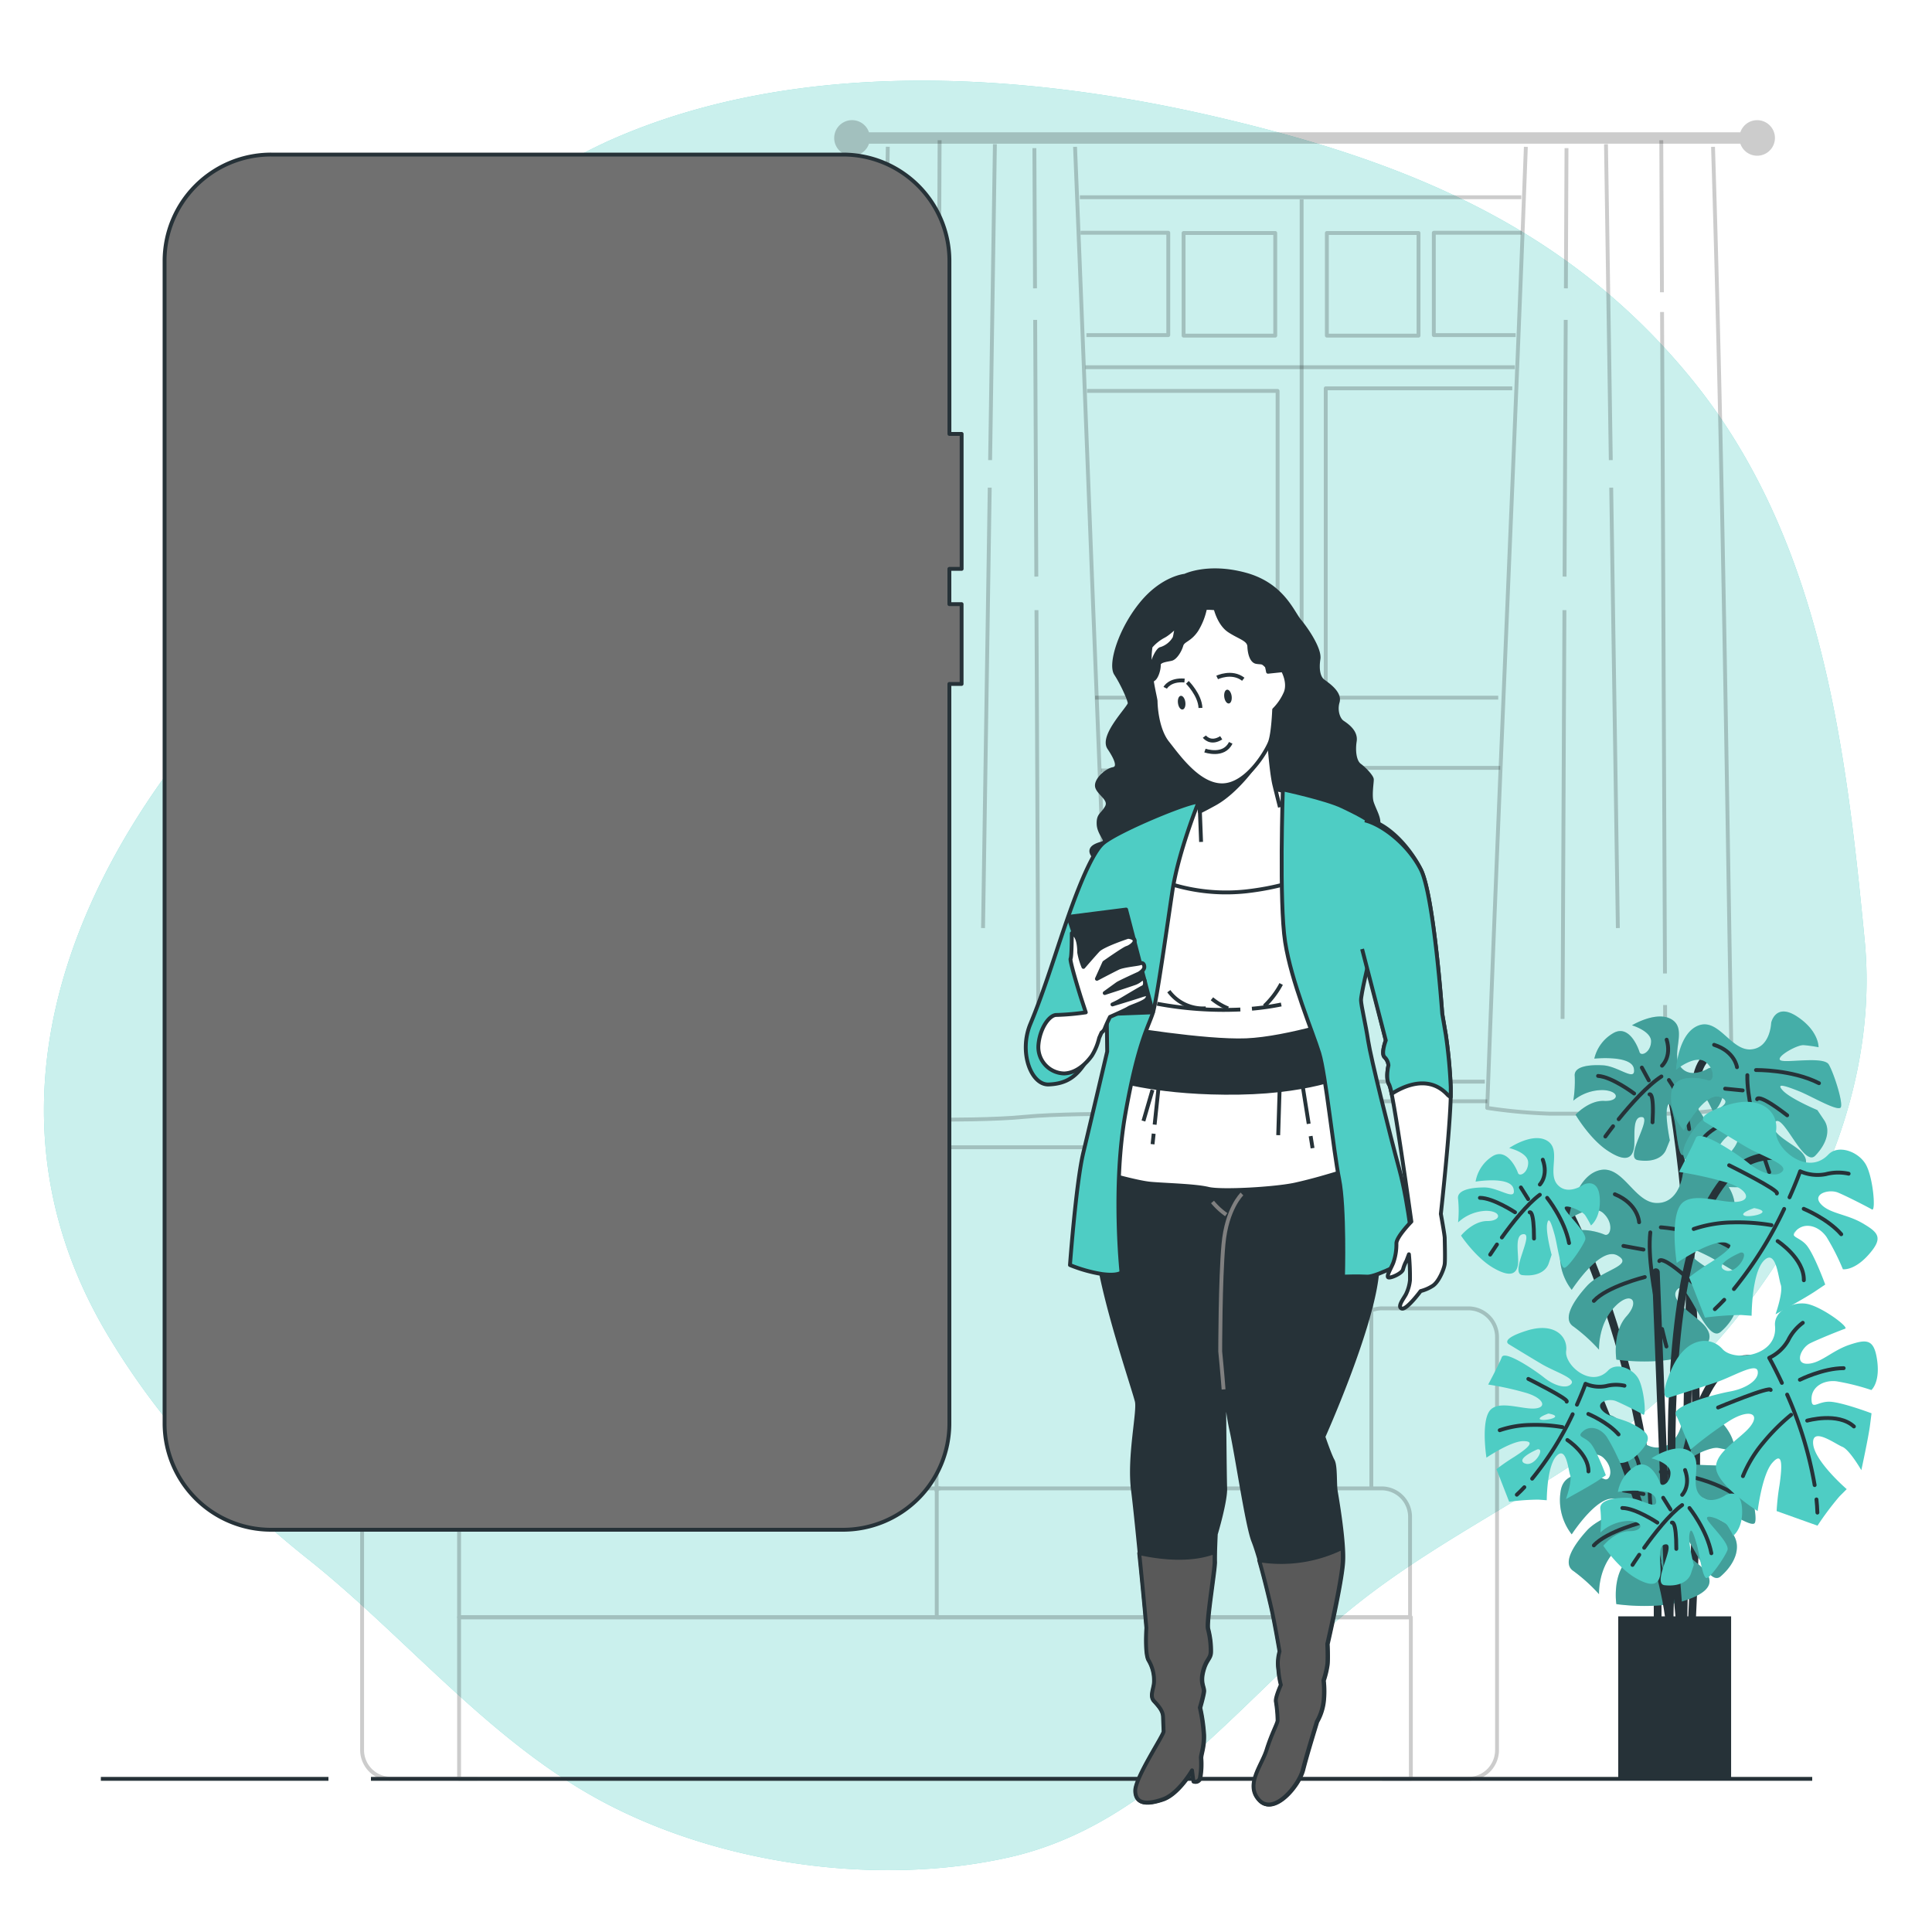 <svg class="animated" id="freepik_stories-verified" xmlns="http://www.w3.org/2000/svg" viewBox="0 0 500 500" version="1.1" xmlns:xlink="http://www.w3.org/1999/xlink" xmlns:svgjs="http://svgjs.com/svgjs"><style>svg#freepik_stories-verified:not(.animated) .animable {opacity: 0;}svg#freepik_stories-verified.animated #freepik--background-simple--inject-5 {animation: 1s 1 forwards cubic-bezier(.36,-0.01,.5,1.38) slideUp;animation-delay: 0s;}svg#freepik_stories-verified.animated #freepik--Window--inject-5 {animation: 1s 1 forwards cubic-bezier(.36,-0.01,.5,1.38) slideLeft;animation-delay: 0s;}svg#freepik_stories-verified.animated #freepik--Couch--inject-5 {animation: 1s 1 forwards cubic-bezier(.36,-0.01,.5,1.38) lightSpeedLeft;animation-delay: 0s;}svg#freepik_stories-verified.animated #el6g2dqhgra4t {animation: 1s 1 forwards cubic-bezier(.36,-0.01,.5,1.38) zoomOut;animation-delay: 0s;}svg#freepik_stories-verified.animated #el42ulw67gdk {animation: 1s 1 forwards cubic-bezier(.36,-0.01,.5,1.38) zoomOut;animation-delay: 0.023s;opacity: 0}svg#freepik_stories-verified.animated #elhojktciq2bc {animation: 1s 1 forwards cubic-bezier(.36,-0.01,.5,1.38) zoomOut;animation-delay: 0.047s;opacity: 0}svg#freepik_stories-verified.animated #elt278kkudf9i {animation: 1s 1 forwards cubic-bezier(.36,-0.01,.5,1.38) zoomOut;animation-delay: 0.07s;opacity: 0}svg#freepik_stories-verified.animated #elckgaquvwm9s {animation: 1s 1 forwards cubic-bezier(.36,-0.01,.5,1.38) zoomOut;animation-delay: 0.093s;opacity: 0}svg#freepik_stories-verified.animated #elmrjzeqc5zub {animation: 1s 1 forwards cubic-bezier(.36,-0.01,.5,1.38) zoomOut;animation-delay: 0.116s;opacity: 0}svg#freepik_stories-verified.animated #elzxw0bitwls {animation: 1s 1 forwards cubic-bezier(.36,-0.01,.5,1.38) zoomOut;animation-delay: 0.14s;opacity: 0}svg#freepik_stories-verified.animated #elczwkjuhcvph {animation: 1s 1 forwards cubic-bezier(.36,-0.01,.5,1.38) zoomOut;animation-delay: 0.163s;opacity: 0}svg#freepik_stories-verified.animated #elbrszvjkqvq8 {animation: 1s 1 forwards cubic-bezier(.36,-0.01,.5,1.38) zoomOut;animation-delay: 0.186s;opacity: 0}svg#freepik_stories-verified.animated #el5dpvzwg52ba {animation: 1s 1 forwards cubic-bezier(.36,-0.01,.5,1.38) zoomOut;animation-delay: 0.209s;opacity: 0}svg#freepik_stories-verified.animated #ele067kwomdu {animation: 1s 1 forwards cubic-bezier(.36,-0.01,.5,1.38) zoomOut;animation-delay: 0.233s;opacity: 0}svg#freepik_stories-verified.animated #el01xja0371a3r {animation: 1s 1 forwards cubic-bezier(.36,-0.01,.5,1.38) zoomOut;animation-delay: 0.256s;opacity: 0}svg#freepik_stories-verified.animated #el6rxo165kjpx {animation: 1s 1 forwards cubic-bezier(.36,-0.01,.5,1.38) zoomOut;animation-delay: 0.279s;opacity: 0}svg#freepik_stories-verified.animated #elko6jpvolebf {animation: 1s 1 forwards cubic-bezier(.36,-0.01,.5,1.38) zoomOut;animation-delay: 0.302s;opacity: 0}svg#freepik_stories-verified.animated #el3p20mwa1msl {animation: 1s 1 forwards cubic-bezier(.36,-0.01,.5,1.38) zoomOut;animation-delay: 0.326s;opacity: 0}svg#freepik_stories-verified.animated #el0zkr45kdjz8j {animation: 1s 1 forwards cubic-bezier(.36,-0.01,.5,1.38) zoomOut;animation-delay: 0.349s;opacity: 0}svg#freepik_stories-verified.animated #elcv2mcali4hi {animation: 1s 1 forwards cubic-bezier(.36,-0.01,.5,1.38) zoomOut;animation-delay: 0.372s;opacity: 0}svg#freepik_stories-verified.animated #elp02j1kykmv {animation: 1s 1 forwards cubic-bezier(.36,-0.01,.5,1.38) zoomOut;animation-delay: 0.395s;opacity: 0}svg#freepik_stories-verified.animated #el8s8fexc7evt {animation: 1s 1 forwards cubic-bezier(.36,-0.01,.5,1.38) zoomOut;animation-delay: 0.419s;opacity: 0}svg#freepik_stories-verified.animated #ele3pgwxkzxv {animation: 1s 1 forwards cubic-bezier(.36,-0.01,.5,1.38) zoomOut;animation-delay: 0.442s;opacity: 0}svg#freepik_stories-verified.animated #el5ltcwbk6mwh {animation: 1s 1 forwards cubic-bezier(.36,-0.01,.5,1.38) zoomOut;animation-delay: 0.465s;opacity: 0}svg#freepik_stories-verified.animated #el2ud2amm4d12 {animation: 1s 1 forwards cubic-bezier(.36,-0.01,.5,1.38) zoomOut;animation-delay: 0.488s;opacity: 0}svg#freepik_stories-verified.animated #el18vy251bz03 {animation: 1s 1 forwards cubic-bezier(.36,-0.01,.5,1.38) zoomOut;animation-delay: 0.512s;opacity: 0}svg#freepik_stories-verified.animated #elhvgugbptrm6 {animation: 1s 1 forwards cubic-bezier(.36,-0.01,.5,1.38) zoomOut;animation-delay: 0.535s;opacity: 0}svg#freepik_stories-verified.animated #ellqhmkma74wa {animation: 1s 1 forwards cubic-bezier(.36,-0.01,.5,1.38) zoomOut;animation-delay: 0.558s;opacity: 0}svg#freepik_stories-verified.animated #el0f422ko7896o {animation: 1s 1 forwards cubic-bezier(.36,-0.01,.5,1.38) zoomOut;animation-delay: 0.581s;opacity: 0}svg#freepik_stories-verified.animated #elyazs3y8hde {animation: 1s 1 forwards cubic-bezier(.36,-0.01,.5,1.38) zoomOut;animation-delay: 0.605s;opacity: 0}svg#freepik_stories-verified.animated #elv90wputnst {animation: 1s 1 forwards cubic-bezier(.36,-0.01,.5,1.38) zoomOut;animation-delay: 0.628s;opacity: 0}svg#freepik_stories-verified.animated #elevofo4dyqy6 {animation: 1s 1 forwards cubic-bezier(.36,-0.01,.5,1.38) zoomOut;animation-delay: 0.651s;opacity: 0}svg#freepik_stories-verified.animated #elycrwvrrjmx {animation: 1s 1 forwards cubic-bezier(.36,-0.01,.5,1.38) zoomOut;animation-delay: 0.674s;opacity: 0}svg#freepik_stories-verified.animated #elw6c5gwpfki {animation: 1s 1 forwards cubic-bezier(.36,-0.01,.5,1.38) zoomOut;animation-delay: 0.698s;opacity: 0}svg#freepik_stories-verified.animated #el9jr0xo7ee7 {animation: 1s 1 forwards cubic-bezier(.36,-0.01,.5,1.38) zoomOut;animation-delay: 0.721s;opacity: 0}svg#freepik_stories-verified.animated #el11a30oapvuib {animation: 1s 1 forwards cubic-bezier(.36,-0.01,.5,1.38) zoomOut;animation-delay: 0.744s;opacity: 0}svg#freepik_stories-verified.animated #el2l3dquouidu {animation: 1s 1 forwards cubic-bezier(.36,-0.01,.5,1.38) zoomOut;animation-delay: 0.767s;opacity: 0}svg#freepik_stories-verified.animated #elpdhh6z1dgd {animation: 1s 1 forwards cubic-bezier(.36,-0.01,.5,1.38) zoomOut;animation-delay: 0.791s;opacity: 0}svg#freepik_stories-verified.animated #eljsjnzdadc1j {animation: 1s 1 forwards cubic-bezier(.36,-0.01,.5,1.38) zoomOut;animation-delay: 0.814s;opacity: 0}svg#freepik_stories-verified.animated #el76257yf4njh {animation: 1s 1 forwards cubic-bezier(.36,-0.01,.5,1.38) zoomOut;animation-delay: 0.837s;opacity: 0}svg#freepik_stories-verified.animated #elpr15ocs4ika {animation: 1s 1 forwards cubic-bezier(.36,-0.01,.5,1.38) zoomOut;animation-delay: 0.86s;opacity: 0}svg#freepik_stories-verified.animated #elsohjh63vcr {animation: 1s 1 forwards cubic-bezier(.36,-0.01,.5,1.38) zoomOut;animation-delay: 0.884s;opacity: 0}svg#freepik_stories-verified.animated #elnshu4pggp6n {animation: 1s 1 forwards cubic-bezier(.36,-0.01,.5,1.38) zoomOut;animation-delay: 0.907s;opacity: 0}svg#freepik_stories-verified.animated #elgh7o4v2kxxg {animation: 1s 1 forwards cubic-bezier(.36,-0.01,.5,1.38) zoomOut;animation-delay: 0.93s;opacity: 0}svg#freepik_stories-verified.animated #el59nzu39s0n {animation: 1s 1 forwards cubic-bezier(.36,-0.01,.5,1.38) zoomOut;animation-delay: 0.953s;opacity: 0}svg#freepik_stories-verified.animated #el180s0m69f8t {animation: 1s 1 forwards cubic-bezier(.36,-0.01,.5,1.38) zoomOut;animation-delay: 0.977s;opacity: 0}svg#freepik_stories-verified.animated #freepik--Device--inject-5 {animation: 1s 1 forwards cubic-bezier(.36,-0.01,.5,1.38) zoomOut,1.5s Infinite  linear floating;animation-delay: 0s,1s;}svg#freepik_stories-verified.animated #freepik--Plant--inject-5 {animation: 1s 1 forwards cubic-bezier(.36,-0.01,.5,1.38) slideLeft;animation-delay: 0s;}svg#freepik_stories-verified.animated #freepik--Floor--inject-5 {animation: 1s 1 forwards cubic-bezier(.36,-0.01,.5,1.38) zoomOut;animation-delay: 0s;}svg#freepik_stories-verified.animated #freepik--Character--inject-5 {animation: 1s 1 forwards cubic-bezier(.36,-0.01,.5,1.38) slideUp;animation-delay: 0s;}            @keyframes slideUp {                0% {                    opacity: 0;                    transform: translateY(30px);                }                100% {                    opacity: 1;                    transform: inherit;                }            }                    @keyframes slideLeft {                0% {                    opacity: 0;                    transform: translateX(-30px);                }                100% {                    opacity: 1;                    transform: translateX(0);                }            }                    @keyframes lightSpeedLeft {              from {                transform: translate3d(-50%, 0, 0) skewX(20deg);                opacity: 0;              }              60% {                transform: skewX(-10deg);                opacity: 1;              }              80% {                transform: skewX(2deg);              }              to {                opacity: 1;                transform: translate3d(0, 0, 0);              }            }                    @keyframes zoomOut {                0% {                    opacity: 0;                    transform: scale(1.5);                }                100% {                    opacity: 1;                    transform: scale(1);                }            }                    @keyframes floating {                0% {                    opacity: 1;                    transform: translateY(0px);                }                50% {                    transform: translateY(-10px);                }                100% {                    opacity: 1;                    transform: translateY(0px);                }            }        </style><g id="freepik--background-simple--inject-5" class="animable" style="transform-origin: 247.221px 252.438px;"><path d="M448.78,113.53a149.17,149.17,0,0,0-10.93-15.35c-32.36-39.79-74.67-56.63-123-67.91C264.93,18.62,206.48,15,158.55,36c-11.28,5-22,11.6-30.48,20.6C96,90.51,85,147.3,49.29,192.19S-3.84,293,28.22,346.08c13.57,22.48,30.87,41,51.34,57.3,25.2,20,46.94,47.06,76.07,62.71,30.61,16.44,71.38,22.17,105.26,14.64,38.65-8.59,61.32-42.75,90.82-66,23.26-18.36,51.09-30.38,73.88-49.32,34.92-29,61.4-75.66,57-121.89C478.27,198.64,472.71,152,448.78,113.53Z" style="fill: rgb(78, 205, 196); transform-origin: 247.221px 252.438px;" id="elzxfp2uglle8" class="animable"></path><g id="el6xap92lg3vq"><path d="M448.78,113.53a149.17,149.17,0,0,0-10.93-15.35c-32.36-39.79-74.67-56.63-123-67.91C264.93,18.62,206.48,15,158.55,36c-11.28,5-22,11.6-30.48,20.6C96,90.51,85,147.3,49.29,192.19S-3.84,293,28.22,346.08c13.57,22.48,30.87,41,51.34,57.3,25.2,20,46.94,47.06,76.07,62.71,30.61,16.44,71.38,22.17,105.26,14.64,38.65-8.59,61.32-42.75,90.82-66,23.26-18.36,51.09-30.38,73.88-49.32,34.92-29,61.4-75.66,57-121.89C478.27,198.64,472.71,152,448.78,113.53Z" style="fill: rgb(255, 255, 255); opacity: 0.7; transform-origin: 247.221px 252.438px;" class="animable"></path></g></g><g id="freepik--Window--inject-5" class="animable" style="transform-origin: 337.622px 160.443px;"><g id="elb95syjawwvj"><path d="M454.75,31.1a4.59,4.59,0,0,0-4.35,3.14H224.89a4.62,4.62,0,1,0,0,2.95H450.4a4.6,4.6,0,1,0,4.35-6.09Z" style="opacity: 0.2; transform-origin: 337.622px 35.715px;" class="animable"></path></g><g id="elytmm6jdvpzo"><g style="opacity: 0.2; transform-origin: 256.065px 163.04px;" class="animable"><path d="M278.22,38c3.22,78.18,6,157.11,9.39,235l-.33,15.27s-14.45,0-22.06.76-19.4.76-27.77.76-12.93-3.05-12.93-3.05l.55-13.76c1.68-77.86,3.51-156.8,4.69-235" style="fill: none; stroke: rgb(0, 0, 0); stroke-linejoin: round; transform-origin: 256.065px 163.885px;" id="elpcufqx3yj9e" class="animable"></path><line x1="242.19" y1="260.11" x2="242.15" y2="269.31" style="fill: none; stroke: rgb(0, 0, 0); stroke-linejoin: round; transform-origin: 242.17px 264.71px;" id="elppcfzuc3wye" class="animable"></line><line x1="242.98" y1="80.75" x2="242.23" y2="251.93" style="fill: none; stroke: rgb(0, 0, 0); stroke-linejoin: round; transform-origin: 242.605px 166.34px;" id="el8v1iefi4ghf" class="animable"></line><line x1="243.17" y1="36.29" x2="243" y2="75.64" style="fill: none; stroke: rgb(0, 0, 0); stroke-linejoin: round; transform-origin: 243.085px 55.965px;" id="elaz66sfwzo7k" class="animable"></line><line x1="256.14" y1="126.21" x2="254.41" y2="240.18" style="fill: none; stroke: rgb(0, 0, 0); stroke-linejoin: round; transform-origin: 255.275px 183.195px;" id="elnnfdq3nhy" class="animable"></line><line x1="257.48" y1="37.31" x2="256.24" y2="119.08" style="fill: none; stroke: rgb(0, 0, 0); stroke-linejoin: round; transform-origin: 256.86px 78.195px;" id="elo9bft7wyuph" class="animable"></line><line x1="268.24" y1="157.91" x2="268.72" y2="263.69" style="fill: none; stroke: rgb(0, 0, 0); stroke-linejoin: round; transform-origin: 268.48px 210.8px;" id="elyt8coah8ay" class="animable"></line><line x1="267.9" y1="82.79" x2="268.2" y2="149.22" style="fill: none; stroke: rgb(0, 0, 0); stroke-linejoin: round; transform-origin: 268.05px 116.005px;" id="el98aq5enx4zn" class="animable"></line><line x1="267.7" y1="38.33" x2="267.86" y2="74.62" style="fill: none; stroke: rgb(0, 0, 0); stroke-linejoin: round; transform-origin: 267.78px 56.475px;" id="elq40x2o1mu4s" class="animable"></line></g></g><g id="elah8ryttnluj"><g style="opacity: 0.2; transform-origin: 416.61px 162.255px;" class="animable"><path d="M394.89,38c-3.09,82.78-7,166.39-10,248.73a138.9,138.9,0,0,0,16.18,1.49h32.31a93.14,93.14,0,0,0,14.95-1.54c-1.45-82.29-2.44-165.9-5-248.68" style="fill: none; stroke: rgb(0, 0, 0); stroke-linejoin: round; transform-origin: 416.61px 163.11px;" id="el627fizjp13c" class="animable"></path><line x1="430.92" y1="260.11" x2="430.96" y2="269.31" style="fill: none; stroke: rgb(0, 0, 0); stroke-linejoin: round; transform-origin: 430.94px 264.71px;" id="elpsfoadpei58" class="animable"></line><line x1="430.14" y1="80.75" x2="430.89" y2="251.93" style="fill: none; stroke: rgb(0, 0, 0); stroke-linejoin: round; transform-origin: 430.515px 166.34px;" id="elel09tchopzk" class="animable"></line><line x1="429.94" y1="36.29" x2="430.11" y2="75.64" style="fill: none; stroke: rgb(0, 0, 0); stroke-linejoin: round; transform-origin: 430.025px 55.965px;" id="elytkp0lm2p5r" class="animable"></line><line x1="416.98" y1="126.21" x2="418.7" y2="240.18" style="fill: none; stroke: rgb(0, 0, 0); stroke-linejoin: round; transform-origin: 417.84px 183.195px;" id="elsd0kx20isdk" class="animable"></line><line x1="415.63" y1="37.31" x2="416.87" y2="119.08" style="fill: none; stroke: rgb(0, 0, 0); stroke-linejoin: round; transform-origin: 416.25px 78.195px;" id="elrg1w9g1wia" class="animable"></line><line x1="404.87" y1="157.91" x2="404.39" y2="263.69" style="fill: none; stroke: rgb(0, 0, 0); stroke-linejoin: round; transform-origin: 404.63px 210.8px;" id="el02bbe3dbv9ry" class="animable"></line><line x1="405.21" y1="82.79" x2="404.91" y2="149.22" style="fill: none; stroke: rgb(0, 0, 0); stroke-linejoin: round; transform-origin: 405.06px 116.005px;" id="elgutuk69w2au" class="animable"></line><line x1="405.41" y1="38.33" x2="405.25" y2="74.62" style="fill: none; stroke: rgb(0, 0, 0); stroke-linejoin: round; transform-origin: 405.33px 56.475px;" id="el15cije2egli" class="animable"></line></g></g><g id="elywgdi2cut6h"><g style="opacity: 0.2; transform-origin: 304.845px 73.55px;" class="animable"><polyline points="279.66 60.24 302.35 60.24 302.35 86.72 281.17 86.72" style="fill: none; stroke: rgb(0, 0, 0); stroke-linejoin: round; transform-origin: 291.005px 73.48px;" id="elexhc67oxiv5" class="animable"></polyline><rect x="306.31" y="60.3" width="23.72" height="26.56" style="fill: none; stroke: rgb(0, 0, 0); stroke-linejoin: round; transform-origin: 318.17px 73.58px;" id="el9peyio6bq2c" class="animable"></rect></g></g><g id="el9rwwaabf2bl"><g style="opacity: 0.2; transform-origin: 368.575px 73.55px;" class="animable"><polyline points="393.76 60.24 371.07 60.24 371.07 86.72 392.25 86.72" style="fill: none; stroke: rgb(0, 0, 0); stroke-linejoin: round; transform-origin: 382.415px 73.48px;" id="elptywb09ry4h" class="animable"></polyline><g id="el5ue8wvfghv4"><rect x="343.39" y="60.3" width="23.72" height="26.56" style="fill: none; stroke: rgb(0, 0, 0); stroke-linejoin: round; transform-origin: 355.25px 73.58px; transform: rotate(180deg);" class="animable"></rect></g></g></g><g id="el6309vde8hxe"><polyline points="283.4 180.55 330.64 180.55 330.64 101.17 281.33 101.17" style="fill: none; stroke: rgb(0, 0, 0); stroke-linejoin: round; opacity: 0.2; transform-origin: 305.985px 140.86px;" class="animable"></polyline></g><g id="el6yyxov7oxwx"><polyline points="391.37 100.5 343.1 100.5 343.1 180.55 387.74 180.55" style="fill: none; stroke: rgb(0, 0, 0); stroke-linejoin: round; opacity: 0.2; transform-origin: 367.235px 140.525px;" class="animable"></polyline></g><g id="ela4n2o5afolu"><polyline points="284.96 199.39 330.64 199.39 330.64 279.19 288.42 279.19" style="fill: none; stroke: rgb(0, 0, 0); stroke-linejoin: round; opacity: 0.2; transform-origin: 307.8px 239.29px;" class="animable"></polyline></g><g id="elkabrx7meyd"><polyline points="388.26 198.72 343.1 198.72 343.1 279.93 384.27 279.93" style="fill: none; stroke: rgb(0, 0, 0); stroke-linejoin: round; opacity: 0.2; transform-origin: 365.68px 239.325px;" class="animable"></polyline></g><g id="elcgixiuoej48"><line x1="288.21" y1="285" x2="384.9" y2="285" style="fill: none; stroke: rgb(0, 0, 0); stroke-linejoin: round; opacity: 0.2; transform-origin: 336.555px 285px;" class="animable"></line></g><g id="elbfhst9s9cdr"><line x1="279.47" y1="51.05" x2="393.71" y2="51.05" style="fill: none; stroke: rgb(0, 0, 0); stroke-linejoin: round; opacity: 0.2; transform-origin: 336.59px 51.05px;" class="animable"></line></g><g id="els1qk4gf6pq"><line x1="336.86" y1="51.6" x2="336.86" y2="283.9" style="fill: none; stroke: rgb(0, 0, 0); stroke-linejoin: round; opacity: 0.2; transform-origin: 336.86px 167.75px;" class="animable"></line></g><g id="el3se7ok3oe8v"><line x1="280.92" y1="95.03" x2="392.04" y2="95.03" style="fill: none; stroke: rgb(0, 0, 0); stroke-linejoin: round; opacity: 0.2; transform-origin: 336.48px 95.03px;" class="animable"></line></g></g><g id="freepik--Couch--inject-5" class="animable" style="transform-origin: 240.57px 378.625px;"><g id="el7emxj6stmds"><g style="opacity: 0.2; transform-origin: 240.57px 378.625px;" class="animable"><path d="M354.9,385.19V308a11.09,11.09,0,0,0-11.1-11.09H242.38V386" style="fill: none; stroke: rgb(0, 0, 0); stroke-linejoin: round; transform-origin: 298.64px 341.455px;" id="elgwur1olg3da" class="animable"></path><path d="M243.23,296.89H139.92A11.08,11.08,0,0,0,128.83,308v77.21" style="fill: none; stroke: rgb(0, 0, 0); stroke-linejoin: round; transform-origin: 186.03px 341.05px;" id="elyzwxslcm1fa" class="animable"></path><path d="M364.92,392.56v26H242.43V385.19H357.55A7.37,7.37,0,0,1,364.92,392.56Z" style="fill: none; stroke: rgb(0, 0, 0); stroke-linejoin: round; transform-origin: 303.675px 401.875px;" id="el626w9qyfaic" class="animable"></path><path d="M243.36,385.19H126.19a7.37,7.37,0,0,0-7.38,7.37v26H243.36" style="fill: none; stroke: rgb(0, 0, 0); stroke-linejoin: round; transform-origin: 181.085px 401.875px;" id="elg7uydbhis1j" class="animable"></path><rect x="118.81" y="418.53" width="246.32" height="41.83" style="fill: none; stroke: rgb(0, 0, 0); stroke-linejoin: round; transform-origin: 241.97px 439.445px;" id="elvzngjqfkuo8" class="animable"></rect><path d="M128.83,340.89a7.44,7.44,0,0,0-5.37-2.29H101.15A7.43,7.43,0,0,0,93.71,346v106.9a7.44,7.44,0,0,0,7.44,7.43h22.31" style="fill: none; stroke: rgb(0, 0, 0); stroke-linejoin: round; transform-origin: 111.27px 399.465px;" id="elqcjc4yd8ahn" class="animable"></path><path d="M357.69,460.36H380a7.43,7.43,0,0,0,7.43-7.43V346A7.43,7.43,0,0,0,380,338.6H357.69a7.38,7.38,0,0,0-2.79.54" style="fill: none; stroke: rgb(0, 0, 0); stroke-linejoin: round; transform-origin: 371.165px 399.48px;" id="el07otpkbvv4zt" class="animable"></path></g></g></g><g id="freepik--Device--inject-5" class="animable animator-active" style="transform-origin: 145.73px 217.95px;"><path d="M248.87,147.22V112.3h-3.16V67.6A27.55,27.55,0,0,0,218.16,40h-148A27.56,27.56,0,0,0,42.59,67.6V368.34A27.56,27.56,0,0,0,70.15,395.9h148a27.55,27.55,0,0,0,27.55-27.56V177h3.16V156.35h-3.16v-9.13Z" style="fill: rgb(112, 112, 112); stroke: rgb(38, 50, 56); stroke-linejoin: round; transform-origin: 145.73px 217.95px;" id="el6g2dqhgra4t" class="animable"></path><rect x="45.78" y="43.84" width="196.74" height="348.26" rx="30.52" style="fill: rgb(38, 50, 56); stroke: rgb(38, 50, 56); stroke-linejoin: round; transform-origin: 144.15px 217.97px;" id="el42ulw67gdk" class="animable"></rect><path d="M209.5,46.34H154.86l-.06.2c-1.61,5.82-5.34,9.6-9.46,9.6H143c-4.13,0-7.85-3.78-9.47-9.6l-.05-.2H78.81A27.56,27.56,0,0,0,51.25,73.9V348.66a27.55,27.55,0,0,0,27.56,27.55H209.5a27.54,27.54,0,0,0,27.55-27.55V73.9A27.55,27.55,0,0,0,209.5,46.34Z" style="fill: rgb(255, 255, 255); stroke: rgb(38, 50, 56); stroke-linejoin: round; transform-origin: 144.15px 211.275px;" id="elhojktciq2bc" class="animable"></path><path d="M209.5,46.34H154.86l-.06.2c-1.61,5.82-5.34,9.6-9.46,9.6H143c-4.13,0-7.85-3.78-9.47-9.6l-.05-.2H78.81A27.56,27.56,0,0,0,51.25,73.9V77h185.8V73.9A27.55,27.55,0,0,0,209.5,46.34Z" style="fill: rgb(78, 205, 196); transform-origin: 144.15px 61.67px;" id="elt278kkudf9i" class="animable"></path><path d="M205.79,202c0-6,8.18-13.06,6.7-18.62-1.54-5.75-12.19-7.74-15.1-12.78s.61-15.31-3.54-19.46-14.34-.57-19.46-3.53-7-13.56-12.77-15.1c-5.56-1.48-12.59,6.7-18.62,6.7s-13.06-8.18-18.62-6.7c-5.75,1.54-7.74,12.19-12.78,15.1s-15.31-.61-19.46,3.54-.57,14.34-3.53,19.46-13.56,7-15.1,12.77C72,188.94,80.21,196,80.21,202s-8.18,13.06-6.7,18.62c1.54,5.75,12.19,7.74,15.1,12.78s-.61,15.31,3.54,19.46,14.34.57,19.46,3.53,7,13.56,12.77,15.1c5.56,1.48,12.59-6.7,18.62-6.7s13.06,8.18,18.62,6.7c5.75-1.54,7.74-12.19,12.78-15.1s15.31.61,19.46-3.54.57-14.34,3.53-19.46,13.56-7,15.1-12.77C214,215.06,205.79,208,205.79,202Z" style="fill: rgb(78, 205, 196); transform-origin: 143px 202px;" id="elckgaquvwm9s" class="animable"></path><path d="M142.13,227.16,115,198.44a3.42,3.42,0,0,1,5-4.7L141.3,216.3l26.9-39a3.43,3.43,0,1,1,5.64,3.89Z" style="fill: rgb(255, 255, 255); transform-origin: 144.308px 201.417px;" id="elmrjzeqc5zub" class="animable"></path><path d="M72.15,303.88l-.82.83-5.64,5.64-6.48-6.47a4,4,0,0,1,0-5.64,4,4,0,0,1,5.64,0l.84.83.82-.83a4,4,0,0,1,5.64,0A4,4,0,0,1,72.15,303.88Z" style="fill: none; stroke: rgb(38, 50, 56); stroke-linejoin: round; transform-origin: 65.68px 303.713px;" id="elzxw0bitwls" class="animable"></path><circle cx="87.88" cy="303.98" r="8.25" style="fill: none; stroke: rgb(38, 50, 56); stroke-linecap: round; stroke-linejoin: round; transform-origin: 87.88px 303.98px;" id="elczwkjuhcvph" class="animable"></circle><path d="M83.06,305.49a4.75,4.75,0,0,0,4.82,3.89,4.53,4.53,0,0,0,4.82-3.89Z" style="fill: none; stroke: rgb(38, 50, 56); stroke-linecap: round; stroke-linejoin: round; transform-origin: 87.88px 307.441px;" id="elbrszvjkqvq8" class="animable"></path><path d="M85.92,302.46c0,.94-.28,1.7-.62,1.7s-.62-.76-.62-1.7.28-1.71.62-1.71S85.92,301.51,85.92,302.46Z" style="fill: rgb(38, 50, 56); transform-origin: 85.3px 302.455px;" id="el5dpvzwg52ba" class="animable"></path><path d="M90.57,302.46c0,.94-.28,1.7-.62,1.7s-.62-.76-.62-1.7.28-1.71.62-1.71S90.57,301.51,90.57,302.46Z" style="fill: rgb(38, 50, 56); transform-origin: 89.95px 302.455px;" id="ele067kwomdu" class="animable"></path><line x1="59.38" y1="320.5" x2="116.5" y2="320.5" style="fill: none; stroke: rgb(38, 50, 56); stroke-linejoin: round; transform-origin: 87.94px 320.5px;" id="el01xja0371a3r" class="animable"></line><line x1="162.33" y1="328" x2="181.67" y2="328" style="fill: none; stroke: rgb(38, 50, 56); stroke-linejoin: round; transform-origin: 172px 328px;" id="el6rxo165kjpx" class="animable"></line><line x1="146.33" y1="328" x2="158.33" y2="328" style="fill: none; stroke: rgb(38, 50, 56); stroke-linejoin: round; transform-origin: 152.33px 328px;" id="elko6jpvolebf" class="animable"></line><line x1="98.33" y1="328" x2="141.67" y2="328" style="fill: none; stroke: rgb(38, 50, 56); stroke-linejoin: round; transform-origin: 120px 328px;" id="el3p20mwa1msl" class="animable"></line><line x1="59.38" y1="328" x2="93" y2="328" style="fill: none; stroke: rgb(38, 50, 56); stroke-linejoin: round; transform-origin: 76.19px 328px;" id="el0zkr45kdjz8j" class="animable"></line><line x1="132.33" y1="336" x2="170" y2="336" style="fill: none; stroke: rgb(38, 50, 56); stroke-linejoin: round; transform-origin: 151.165px 336px;" id="elcv2mcali4hi" class="animable"></line><line x1="99" y1="336" x2="127.67" y2="336" style="fill: none; stroke: rgb(38, 50, 56); stroke-linejoin: round; transform-origin: 113.335px 336px;" id="elp02j1kykmv" class="animable"></line><line x1="59.38" y1="336" x2="94.33" y2="336" style="fill: none; stroke: rgb(38, 50, 56); stroke-linejoin: round; transform-origin: 76.855px 336px;" id="el8s8fexc7evt" class="animable"></line><line x1="219.67" y1="344" x2="224.33" y2="344" style="fill: none; stroke: rgb(38, 50, 56); stroke-linejoin: round; transform-origin: 222px 344px;" id="ele3pgwxkzxv" class="animable"></line><line x1="185" y1="344" x2="216.33" y2="344" style="fill: none; stroke: rgb(38, 50, 56); stroke-linejoin: round; transform-origin: 200.665px 344px;" id="el5ltcwbk6mwh" class="animable"></line><line x1="123.67" y1="344" x2="177" y2="344" style="fill: none; stroke: rgb(38, 50, 56); stroke-linejoin: round; transform-origin: 150.335px 344px;" id="el2ud2amm4d12" class="animable"></line><line x1="73" y1="344" x2="118.33" y2="344" style="fill: none; stroke: rgb(38, 50, 56); stroke-linejoin: round; transform-origin: 95.665px 344px;" id="el18vy251bz03" class="animable"></line><line x1="59.38" y1="344" x2="67.67" y2="344" style="fill: none; stroke: rgb(38, 50, 56); stroke-linejoin: round; transform-origin: 63.525px 344px;" id="elhvgugbptrm6" class="animable"></line><circle cx="70.87" cy="102.67" r="10.96" style="fill: rgb(89, 89, 89); transform-origin: 70.87px 102.67px;" id="ellqhmkma74wa" class="animable"></circle><line x1="87.31" y1="103.17" x2="125.18" y2="103.17" style="fill: none; stroke: rgb(38, 50, 56); stroke-linejoin: round; transform-origin: 106.245px 103.17px;" id="el0f422ko7896o" class="animable"></line><circle cx="143.59" cy="47.66" r="2.59" style="fill: rgb(112, 112, 112); transform-origin: 143.59px 47.66px;" id="elyazs3y8hde" class="animable"></circle><path d="M67.76,57.58c0,2.61-2.93,3.56-3,5.55v.14h2.86v.88H63.86v-.74c0-2.81,2.94-3.35,2.94-5.8,0-.89-.3-1.36-1-1.36s-1,.51-1,1.28v.77h-.9v-.71c0-1.33.61-2.21,2-2.21S67.76,56.25,67.76,57.58Z" style="fill: rgb(255, 255, 255); transform-origin: 65.81px 59.765px;" id="elv90wputnst" class="animable"></path><path d="M72.52,57.56v.23a1.72,1.72,0,0,1-1.06,1.78,1.74,1.74,0,0,1,1.06,1.8V62c0,1.33-.62,2.2-2,2.2s-2-.87-2-2.2v-.59h.91v.65c0,.78.32,1.26,1,1.26s1-.46,1-1.34v-.67c0-.86-.36-1.27-1.09-1.29h-.52v-.87h.57a1,1,0,0,0,1-1.19v-.4c0-.89-.31-1.35-1-1.35s-1,.48-1,1.26V58h-.91v-.4c0-1.32.62-2.18,2-2.18S72.52,56.24,72.52,57.56Z" style="fill: rgb(255, 255, 255); transform-origin: 70.505px 59.81px;" id="elevofo4dyqy6" class="animable"></path><path d="M74.39,58.22v1.2h-.93v-1.2Zm0,4.73v1.2h-.93V63Z" style="fill: rgb(255, 255, 255); transform-origin: 73.925px 61.185px;" id="elycrwvrrjmx" class="animable"></path><path d="M76.35,59a1.4,1.4,0,0,1,1.29-.72c1.12,0,1.61.82,1.61,2.06V62c0,1.33-.63,2.2-2,2.2s-1.94-.87-1.94-2.2v-.58h.9v.64c0,.78.32,1.26,1,1.26s1-.48,1-1.26V60.42c0-.78-.33-1.26-1-1.26a.94.94,0,0,0-1,.93v.2h-.91l.24-4.82H79v.87H76.49Z" style="fill: rgb(255, 255, 255); transform-origin: 77.275px 59.835px;" id="elw6c5gwpfki" class="animable"></path><path d="M84.08,57.55v.16h-.91v-.22c0-.78-.32-1.24-1-1.24s-1.06.47-1.06,1.4v2a1.4,1.4,0,0,1,1.4-.93c1.12,0,1.61.8,1.61,2.06V62c0,1.33-.65,2.2-2,2.2s-2-.87-2-2.2V57.61c0-1.37.62-2.23,2-2.23S84.08,56.22,84.08,57.55Zm-3,3.25v1.3c0,.78.32,1.26,1,1.26s1-.48,1-1.26V60.8c0-.78-.34-1.25-1-1.25S81.09,60,81.09,60.8Z" style="fill: rgb(255, 255, 255); transform-origin: 82.12px 59.79px;" id="el9jr0xo7ee7" class="animable"></path><rect x="176.41" y="57.93" width="2.45" height="6.13" style="fill: rgb(255, 255, 255); transform-origin: 177.635px 60.995px;" id="el11a30oapvuib" class="animable"></rect><rect x="179.68" y="56.7" width="2.45" height="7.36" style="fill: rgb(255, 255, 255); transform-origin: 180.905px 60.38px;" id="el2l3dquouidu" class="animable"></rect><rect x="182.95" y="55.83" width="2.45" height="8.23" style="fill: rgb(255, 255, 255); transform-origin: 184.175px 59.945px;" id="elpdhh6z1dgd" class="animable"></rect><rect x="186.22" y="54.32" width="2.45" height="9.74" style="fill: rgb(255, 255, 255); transform-origin: 187.445px 59.19px;" id="eljsjnzdadc1j" class="animable"></rect><path d="M219,63.89H204.3v-9H219Zm-13.9-.81h13.08V55.72H205.11Z" style="fill: rgb(255, 255, 255); transform-origin: 211.65px 59.39px;" id="el76257yf4njh" class="animable"></path><rect x="206.34" y="56.61" width="7.76" height="5.58" style="fill: rgb(255, 255, 255); transform-origin: 210.22px 59.4px;" id="elpr15ocs4ika" class="animable"></rect><rect x="218.5" y="58.34" width="1.85" height="2.12" style="fill: rgb(255, 255, 255); transform-origin: 219.425px 59.4px;" id="elsohjh63vcr" class="animable"></rect><path d="M198.9,61.94a.6.6,0,0,1-.28-.08c-3-1.78-5-.13-5.05-.06a.55.55,0,1,1-.72-.82c.1-.1,2.63-2.26,6.34-.06a.55.55,0,0,1,.19.75A.57.57,0,0,1,198.9,61.94Z" style="fill: rgb(255, 255, 255); transform-origin: 196.032px 60.961px;" id="elnshu4pggp6n" class="animable"></path><path d="M200,60.09a.5.5,0,0,1-.28-.08c-4.33-2.57-7.24-.08-7.27-.06a.53.53,0,0,1-.77-.05.54.54,0,0,1,.05-.77s3.54-3,8.55-.06a.54.54,0,0,1,.19.75A.53.53,0,0,1,200,60.09Z" style="fill: rgb(255, 255, 255); transform-origin: 196.046px 58.935px;" id="elgh7o4v2kxxg" class="animable"></path><path d="M201,58a.53.53,0,0,1-.28-.07c-5.49-3.26-9.13-.2-9.28-.06a.55.55,0,0,1-.73-.83c.05,0,4.38-3.74,10.57-.06a.55.55,0,0,1,.19.75A.54.54,0,0,1,201,58Z" style="fill: rgb(255, 255, 255); transform-origin: 196.034px 56.684px;" id="el59nzu39s0n" class="animable"></path><path d="M197.25,62.86a1.38,1.38,0,1,1-1.38-1.38A1.38,1.38,0,0,1,197.25,62.86Z" style="fill: rgb(255, 255, 255); transform-origin: 195.87px 62.86px;" id="el180s0m69f8t" class="animable"></path></g><g id="freepik--Plant--inject-5" class="animable" style="transform-origin: 431.648px 361.067px;"><path d="M451.55,273.48s-11.95-6.64-12.83,8.41-3.1,139.89-3.1,139.89" style="fill: none; stroke: rgb(38, 50, 56); stroke-linecap: round; stroke-linejoin: round; stroke-width: 2px; transform-origin: 443.585px 346.9px;" id="elbv2rd55w6to" class="animable"></path><path d="M432.51,283.21s9.75,48.71,5.32,137.24" style="fill: none; stroke: rgb(38, 50, 56); stroke-linecap: round; stroke-linejoin: round; stroke-width: 2px; transform-origin: 435.747px 351.83px;" id="elpsacos7uza" class="animable"></path><path d="M442.09,276.51s-4.57,2.93-7.17-.43,1.76-9.49-2.09-12.12-10.48,1.39-10.48,1.39,5.11,1.5,4.95,4.29-2.63,3.84-3,2.62-2.76-7.36-6.91-4.81a10.28,10.28,0,0,0-4.78,6.52s9.65-1,10.24,2.6-4-.63-7.95-.86-7.61.35-7.36,2.76a31.45,31.45,0,0,1-.37,6.38,11.84,11.84,0,0,1,7.76-2.74c4.38.25,4.21,3,.23,2.81s-7.41,3.56-7.41,3.56,3.63,6.21,8.25,9.28,6.28,2,6.82-.39-.7-8.44,2.09-8.28-4.62,10.53-1.06,11.14,6.43-.42,7.36-2.77l.94-2.34s-1.24-6.07-.7-8.44,1.2.07,1.83,2.91,1,9.65,2.25,9.33,5.11-5.3,6-7.25-5.13-7.9-5.06-9.09,4.74,1.08,5.46,2.32a29.91,29.91,0,0,1,1.43,2.88s2.91-1.83,2.84-7.43S442.09,276.51,442.09,276.51Z" style="fill: rgb(78, 205, 196); transform-origin: 426.686px 281.735px;" id="el0g8viu2913m" class="animable"></path><g id="elctk020dqh1d"><path d="M442.09,276.51s-4.57,2.93-7.17-.43,1.76-9.49-2.09-12.12-10.48,1.39-10.48,1.39,5.11,1.5,4.95,4.29-2.63,3.84-3,2.62-2.76-7.36-6.91-4.81a10.28,10.28,0,0,0-4.78,6.52s9.65-1,10.24,2.6-4-.63-7.95-.86-7.61.35-7.36,2.76a31.45,31.45,0,0,1-.37,6.38,11.84,11.84,0,0,1,7.76-2.74c4.38.25,4.21,3,.23,2.81s-7.41,3.56-7.41,3.56,3.63,6.21,8.25,9.28,6.28,2,6.82-.39-.7-8.44,2.09-8.28-4.62,10.53-1.06,11.14,6.43-.42,7.36-2.77l.94-2.34s-1.24-6.07-.7-8.44,1.2.07,1.83,2.91,1,9.65,2.25,9.33,5.11-5.3,6-7.25-5.13-7.9-5.06-9.09,4.74,1.08,5.46,2.32a29.91,29.91,0,0,1,1.43,2.88s2.91-1.83,2.84-7.43S442.09,276.51,442.09,276.51Z" style="fill: rgb(38, 50, 56); opacity: 0.3; transform-origin: 426.686px 281.735px;" class="animable"></path></g><path d="M418.91,289.64c3-3.68,7.38-8.67,11.06-11.05" style="fill: none; stroke: rgb(38, 50, 56); stroke-linecap: round; stroke-linejoin: round; transform-origin: 424.44px 284.115px;" id="elqj26m8wf32d" class="animable"></path><path d="M415.46,294.13s.76-1.06,2-2.66" style="fill: none; stroke: rgb(38, 50, 56); stroke-linecap: round; stroke-linejoin: round; transform-origin: 416.46px 292.8px;" id="elactppecodm8" class="animable"></path><path d="M431.91,279.51s4.43,6.26,5.25,12.7" style="fill: none; stroke: rgb(38, 50, 56); stroke-linecap: round; stroke-linejoin: round; transform-origin: 434.535px 285.86px;" id="elduhu6ln7l4n" class="animable"></path><path d="M426.9,283.21s1.24-.73.77,7.24" style="fill: none; stroke: rgb(38, 50, 56); stroke-linecap: round; stroke-linejoin: round; transform-origin: 427.338px 286.821px;" id="elnyfd4uvtr08" class="animable"></path><path d="M430.13,275.8s2.54-2.25,1.2-6.73" style="fill: none; stroke: rgb(38, 50, 56); stroke-linecap: round; stroke-linejoin: round; transform-origin: 430.925px 272.435px;" id="elvyh9x896k7" class="animable"></path><line x1="426.71" y1="279.6" x2="424.91" y2="276.29" style="fill: none; stroke: rgb(38, 50, 56); stroke-linecap: round; stroke-linejoin: round; transform-origin: 425.81px 277.945px;" id="elh8b2d05o27c" class="animable"></line><path d="M422.91,283s-5.74-4.33-9.33-4.55" style="fill: none; stroke: rgb(38, 50, 56); stroke-linecap: round; stroke-linejoin: round; transform-origin: 418.245px 280.725px;" id="elus0898tbhjj" class="animable"></path><path d="M458.38,264.7s-.18,6.57-5.31,6.89-8.31-8.23-13.56-6.17-5.75,11.43-5.75,11.43,5-4.09,7.66-2,2.06,5.25.62,4.75-9.26-2.25-9.53,3.64a12.45,12.45,0,0,0,3.26,9.23s5.56-10.37,9.59-8.48-3.33,3.54-6.28,7.37-4.84,7.86-2.25,9.25A38.48,38.48,0,0,1,443,305.3a14.31,14.31,0,0,1,2.54-9.63c3.25-4.22,5.93-2.15,3,1.68s-1.49,9.84-1.49,9.84,8.7.6,14.92-1.93,6.26-4.94,4.25-7.1-8.92-5.05-6.86-7.73,7.39,11.8,10.43,8.65,4-6.72,2.25-9.25l-1.71-2.54s-6.92-2.9-8.93-5.05.89-1.15,4.16.15,10.37,5.55,10.87,4.11-1.82-8.73-3.14-11-11.41-.25-12.56-1.13,4.31-4,6.05-3.89a36.81,36.81,0,0,1,3.86.54s.15-4.16-5.5-7.91S458.38,264.7,458.38,264.7Z" style="fill: rgb(78, 205, 196); transform-origin: 454.492px 284.513px;" id="elifo1xhgcej" class="animable"></path><g id="ellc4gy7jm5ik"><path d="M458.38,264.7s-.18,6.57-5.31,6.89-8.31-8.23-13.56-6.17-5.75,11.43-5.75,11.43,5-4.09,7.66-2,2.06,5.25.62,4.75-9.26-2.25-9.53,3.64a12.45,12.45,0,0,0,3.26,9.23s5.56-10.37,9.59-8.48-3.33,3.54-6.28,7.37-4.84,7.86-2.25,9.25A38.48,38.48,0,0,1,443,305.3a14.31,14.31,0,0,1,2.54-9.63c3.25-4.22,5.93-2.15,3,1.68s-1.49,9.84-1.49,9.84,8.7.6,14.92-1.93,6.26-4.94,4.25-7.1-8.92-5.05-6.86-7.73,7.39,11.8,10.43,8.65,4-6.72,2.25-9.25l-1.71-2.54s-6.92-2.9-8.93-5.05.89-1.15,4.16.15,10.37,5.55,10.87,4.11-1.82-8.73-3.14-11-11.41-.25-12.56-1.13,4.31-4,6.05-3.89a36.81,36.81,0,0,1,3.86.54s.15-4.16-5.5-7.91S458.38,264.7,458.38,264.7Z" style="fill: rgb(38, 50, 56); opacity: 0.2; transform-origin: 454.492px 284.513px;" class="animable"></path></g><path d="M455.74,296.85c-1.66-5.49-3.66-13.29-3.53-18.6" style="fill: none; stroke: rgb(38, 50, 56); stroke-linecap: round; stroke-linejoin: round; transform-origin: 453.972px 287.55px;" id="elctrw1umk187" class="animable"></path><path d="M457.87,303.37s-.54-1.49-1.29-3.82" style="fill: none; stroke: rgb(38, 50, 56); stroke-linecap: round; stroke-linejoin: round; transform-origin: 457.225px 301.46px;" id="elys2y90qd2ej" class="animable"></path><path d="M454.45,276.93s9.29-.17,16.3,3.4" style="fill: none; stroke: rgb(38, 50, 56); stroke-linecap: round; stroke-linejoin: round; transform-origin: 462.6px 278.629px;" id="elmudj3n2c8l" class="animable"></path><path d="M454.74,284.47s.12-1.74,7.78,4.17" style="fill: none; stroke: rgb(38, 50, 56); stroke-linecap: round; stroke-linejoin: round; transform-origin: 458.63px 286.436px;" id="elqq3qinj2gaf" class="animable"></path><path d="M449.53,276.19s-.53-4.07-5.92-5.79" style="fill: none; stroke: rgb(38, 50, 56); stroke-linecap: round; stroke-linejoin: round; transform-origin: 446.57px 273.295px;" id="el1bxxw8y7uf8" class="animable"></path><line x1="451" y1="282.2" x2="446.46" y2="281.75" style="fill: none; stroke: rgb(38, 50, 56); stroke-linecap: round; stroke-linejoin: round; transform-origin: 448.73px 281.975px;" id="elygqggwa6skr" class="animable"></line><path d="M451.79,288.3s-8.26,2.8-10.92,6.24" style="fill: none; stroke: rgb(38, 50, 56); stroke-linecap: round; stroke-linejoin: round; transform-origin: 446.33px 291.42px;" id="elcdky8xrtjuu" class="animable"></path><path d="M403.31,308.45S429.42,352.73,429,419.57" style="fill: none; stroke: rgb(38, 50, 56); stroke-linecap: round; stroke-linejoin: round; stroke-width: 2px; transform-origin: 416.158px 364.01px;" id="ell6itnbmwlqb" class="animable"></path><path d="M435.51,303.89s-.83,7.56-6.78,7.45-8.81-10.28-15.06-8.41-7.73,12.65-7.73,12.65,6.14-4.25,9-1.61,1.88,6.25.26,5.53-10.46-3.47-11.33,3.31a14.42,14.42,0,0,0,2.89,11s7.39-11.44,11.87-8.88-4.19,3.76-7.95,7.9-6.33,8.62-3.47,10.47a44.21,44.21,0,0,1,6.62,6s-.3-6.33,3.85-10.88,7-1.92,3.27,2.22-2.64,11.22-2.64,11.22,10,1.51,17.4-.82,7.68-5.12,5.58-7.79-9.83-6.67-7.19-9.57,7.41,14.31,11.21,11,5.2-7.38,3.47-10.46l-1.73-3.09s-7.72-4-9.82-6.67,1.13-1.24,4.78.57,11.44,7.38,12.16,5.76-1.28-10.24-2.59-12.95-13.14-1.36-14.39-2.49,5.35-4.22,7.35-3.92,4.4,1,4.4,1,.57-4.78-5.6-9.64S435.51,303.89,435.51,303.89Z" style="fill: rgb(78, 205, 196); transform-origin: 429.017px 326.612px;" id="elm71fn71dzr9" class="animable"></path><g id="elg61cobywhsd"><path d="M435.51,303.89s-.83,7.56-6.78,7.45-8.81-10.28-15.06-8.41-7.73,12.65-7.73,12.65,6.14-4.25,9-1.61,1.88,6.25.26,5.53-10.46-3.47-11.33,3.31a14.42,14.42,0,0,0,2.89,11s7.39-11.44,11.87-8.88-4.19,3.76-7.95,7.9-6.33,8.62-3.47,10.47a44.21,44.21,0,0,1,6.62,6s-.3-6.33,3.85-10.88,7-1.92,3.27,2.22-2.64,11.22-2.64,11.22,10,1.51,17.4-.82,7.68-5.12,5.58-7.79-9.83-6.67-7.19-9.57,7.41,14.31,11.21,11,5.2-7.38,3.47-10.46l-1.73-3.09s-7.72-4-9.82-6.67,1.13-1.24,4.78.57,11.44,7.38,12.16,5.76-1.28-10.24-2.59-12.95-13.14-1.36-14.39-2.49,5.35-4.22,7.35-3.92,4.4,1,4.4,1,.57-4.78-5.6-9.64S435.51,303.89,435.51,303.89Z" style="fill: rgb(38, 50, 56); opacity: 0.3; transform-origin: 429.017px 326.612px;" class="animable"></path></g><path d="M429.42,340.74c-1.39-6.49-3-15.68-2.32-21.8" style="fill: none; stroke: rgb(38, 50, 56); stroke-linecap: round; stroke-linejoin: round; transform-origin: 428.18px 329.84px;" id="ele6bo0etb114" class="animable"></path><path d="M431.27,348.47s-.49-1.78-1.13-4.53" style="fill: none; stroke: rgb(38, 50, 56); stroke-linecap: round; stroke-linejoin: round; transform-origin: 430.705px 346.205px;" id="elgzmoazpgil6" class="animable"></path><path d="M429.82,317.63s10.73.68,18.48,5.47" style="fill: none; stroke: rgb(38, 50, 56); stroke-linecap: round; stroke-linejoin: round; transform-origin: 439.06px 320.365px;" id="el1dks32t0ops" class="animable"></path><path d="M429.43,326.36s.31-2,8.59,5.54" style="fill: none; stroke: rgb(38, 50, 56); stroke-linecap: round; stroke-linejoin: round; transform-origin: 433.725px 329.01px;" id="eleeobs4om736" class="animable"></path><path d="M424.2,316.31s-.22-4.75-6.28-7.24" style="fill: none; stroke: rgb(38, 50, 56); stroke-linecap: round; stroke-linejoin: round; transform-origin: 421.06px 312.69px;" id="elgy26czob65t" class="animable"></path><line x1="425.33" y1="323.39" x2="420.14" y2="322.44" style="fill: none; stroke: rgb(38, 50, 56); stroke-linecap: round; stroke-linejoin: round; transform-origin: 422.735px 322.915px;" id="elepchur4iqjw" class="animable"></line><path d="M425.67,330.5s-9.79,2.45-13.18,6.17" style="fill: none; stroke: rgb(38, 50, 56); stroke-linecap: round; stroke-linejoin: round; transform-origin: 419.08px 333.585px;" id="el8qxfdjf4zpt" class="animable"></path><path d="M435.51,367.16s-.83,7.57-6.78,7.46-8.81-10.29-15.06-8.41-7.73,12.65-7.73,12.65,6.14-4.25,9-1.61,1.88,6.25.26,5.53-10.46-3.47-11.33,3.31a14.42,14.42,0,0,0,2.89,11s7.39-11.44,11.87-8.88-4.19,3.76-7.95,7.9-6.33,8.62-3.47,10.47a43.65,43.65,0,0,1,6.62,6s-.3-6.33,3.85-10.88,7-1.92,3.27,2.22-2.64,11.22-2.64,11.22,10,1.51,17.4-.82,7.68-5.12,5.58-7.79-9.83-6.67-7.19-9.57,7.41,14.31,11.21,11,5.2-7.38,3.47-10.47l-1.73-3.08s-7.72-4-9.82-6.67,1.13-1.25,4.78.56,11.44,7.39,12.16,5.77-1.28-10.24-2.59-12.95-13.14-1.37-14.39-2.5,5.35-4.21,7.35-3.91a43.08,43.08,0,0,1,4.4,1s.57-4.78-5.6-9.64S435.51,367.16,435.51,367.16Z" style="fill: rgb(78, 205, 196); transform-origin: 429.017px 389.891px;" id="el25jhtc3ug6a" class="animable"></path><g id="elypdt0jvpl6"><path d="M435.51,367.16s-.83,7.57-6.78,7.46-8.81-10.29-15.06-8.41-7.73,12.65-7.73,12.65,6.14-4.25,9-1.61,1.88,6.25.26,5.53-10.46-3.47-11.33,3.31a14.42,14.42,0,0,0,2.89,11s7.39-11.44,11.87-8.88-4.19,3.76-7.95,7.9-6.33,8.62-3.47,10.47a43.65,43.65,0,0,1,6.62,6s-.3-6.33,3.85-10.88,7-1.92,3.27,2.22-2.64,11.22-2.64,11.22,10,1.51,17.4-.82,7.68-5.12,5.58-7.79-9.83-6.67-7.19-9.57,7.41,14.31,11.21,11,5.2-7.38,3.47-10.47l-1.73-3.08s-7.72-4-9.82-6.67,1.13-1.25,4.78.56,11.44,7.39,12.16,5.77-1.28-10.24-2.59-12.95-13.14-1.37-14.39-2.5,5.35-4.21,7.35-3.91a43.08,43.08,0,0,1,4.4,1s.57-4.78-5.6-9.64S435.51,367.16,435.51,367.16Z" style="fill: rgb(38, 50, 56); opacity: 0.3; transform-origin: 429.017px 389.891px;" class="animable"></path></g><path d="M429.42,404c-1.39-6.5-3-15.68-2.32-21.8" style="fill: none; stroke: rgb(38, 50, 56); stroke-linecap: round; stroke-linejoin: round; transform-origin: 428.18px 393.1px;" id="elzna3m0gr0q" class="animable"></path><path d="M431.27,411.75s-.49-1.78-1.13-4.54" style="fill: none; stroke: rgb(38, 50, 56); stroke-linecap: round; stroke-linejoin: round; transform-origin: 430.705px 409.48px;" id="elk06q0slk04c" class="animable"></path><path d="M429.82,380.91s10.73.68,18.48,5.46" style="fill: none; stroke: rgb(38, 50, 56); stroke-linecap: round; stroke-linejoin: round; transform-origin: 439.06px 383.64px;" id="elylh7nkny4x" class="animable"></path><path d="M429.43,389.64s.31-2,8.59,5.54" style="fill: none; stroke: rgb(38, 50, 56); stroke-linecap: round; stroke-linejoin: round; transform-origin: 433.725px 392.29px;" id="elmh9i3s6bh8m" class="animable"></path><path d="M424.2,379.58s-.22-4.74-6.28-7.23" style="fill: none; stroke: rgb(38, 50, 56); stroke-linecap: round; stroke-linejoin: round; transform-origin: 421.06px 375.965px;" id="eljhn4dyuews" class="animable"></path><line x1="425.33" y1="386.66" x2="420.14" y2="385.72" style="fill: none; stroke: rgb(38, 50, 56); stroke-linecap: round; stroke-linejoin: round; transform-origin: 422.735px 386.19px;" id="el5chbsmxsqqf" class="animable"></line><path d="M425.67,393.78s-9.79,2.44-13.18,6.17" style="fill: none; stroke: rgb(38, 50, 56); stroke-linecap: round; stroke-linejoin: round; transform-origin: 419.08px 396.865px;" id="el4kk9geizxm6" class="animable"></path><path d="M413.49,361.12S430.31,401,432.08,420l-3.54-90.76" style="fill: none; stroke: rgb(38, 50, 56); stroke-linecap: round; stroke-linejoin: round; stroke-width: 2px; transform-origin: 422.785px 374.62px;" id="el3nbu6wfi3mp" class="animable"></path><path d="M454.21,351.83c-22.13-4-22.13,68.18-22.13,68.18" style="fill: none; stroke: rgb(38, 50, 56); stroke-linecap: round; stroke-linejoin: round; stroke-width: 2px; transform-origin: 443.145px 385.84px;" id="elxz67pb8er1l" class="animable"></path><path d="M434.73,419.57S421.9,299.15,459.08,299.15" style="fill: none; stroke: rgb(38, 50, 56); stroke-linecap: round; stroke-linejoin: round; stroke-width: 2px; transform-origin: 445.835px 359.36px;" id="elsnvcqqwtau" class="animable"></path><path d="M445.78,349.14c-3-3.4-9.45-3.4-13.23,5.29s-.38,7.18-.38,7.18,7.18-2.27,11.72-3.78,10.58-5.29,11-3-3,4.53-7.18,5.29-15.12,3.78-14,6,3.78,9.06,3.78,9.06a95.77,95.77,0,0,1,10.21-7.55c4.91-3,7.93-1.89,5.29,1.51s-10.21,7.18-8.69,11.71,10.58,10.21,10.58,10.21,1.13-9.45,3.78-12.47,2.64.37,1.89,5.66a61.17,61.17,0,0,0-.76,6.81l10.58,3.78a75.35,75.35,0,0,1,5.67-7.56l1.89-1.89s-8.32-7.18-8.69-11.72,5.67,0,7.55.76,4.92,6.05,4.92,6.05,1.89-8.7,2.26-11.72l.38-3s-7.93-3-11-3-4.53,2.27-4.53-.75,3-4.91,6.42-4.54a59.16,59.16,0,0,1,9.07,2.27s2.27-1.89,1.51-7.56-2.64-5.66-7.18-4.15-7.55,4.91-10.95,4.91-1.52-4.16.75-5.29,7.94-3.4,9.07-3.78-6-5.67-9.82-6.42-8.68,1.9-8.32,5.66C460.14,351,448.8,352.54,445.78,349.14Z" style="fill: rgb(78, 205, 196); transform-origin: 458.371px 366.081px;" id="el1vvegc9apn6" class="animable"></path><path d="M470.1,388.05c.12,1.14.2,2.28.24,3.41" style="fill: none; stroke: rgb(38, 50, 56); stroke-linecap: round; stroke-linejoin: round; transform-origin: 470.22px 389.755px;" id="elodp4n1zaha" class="animable"></path><path d="M462.51,360.92a99.76,99.76,0,0,1,7.12,23.42" style="fill: none; stroke: rgb(38, 50, 56); stroke-linecap: round; stroke-linejoin: round; transform-origin: 466.07px 372.63px;" id="elrzygu9ft1v" class="animable"></path><path d="M461.15,357.89c-1.87-4-3.28-6.48-3.28-6.48a11.15,11.15,0,0,0,4.91-4.54,12.56,12.56,0,0,1,3.78-4.53" style="fill: none; stroke: rgb(38, 50, 56); stroke-linecap: round; stroke-linejoin: round; transform-origin: 462.215px 350.115px;" id="elwq0fmw8y4fe" class="animable"></path><path d="M444.64,364.26s13.61-5.67,13.61-4.54" style="fill: none; stroke: rgb(38, 50, 56); stroke-linecap: round; stroke-linejoin: round; transform-origin: 451.445px 361.916px;" id="el0whsj3cunir" class="animable"></path><path d="M465.81,357.08s6-3,11.33-3" style="fill: none; stroke: rgb(38, 50, 56); stroke-linecap: round; stroke-linejoin: round; transform-origin: 471.475px 355.58px;" id="el7zknise6l8g" class="animable"></path><path d="M463.54,366.15a52,52,0,0,0-7.18,7.18,32.43,32.43,0,0,0-5.29,8.69" style="fill: none; stroke: rgb(38, 50, 56); stroke-linecap: round; stroke-linejoin: round; transform-origin: 457.305px 374.085px;" id="el88c8ddjht6l" class="animable"></path><path d="M467.7,367.66s7.93-2.27,12.09,1.51" style="fill: none; stroke: rgb(38, 50, 56); stroke-linecap: round; stroke-linejoin: round; transform-origin: 473.745px 368.077px;" id="elac7ax2m81d9" class="animable"></path><path d="M482.07,316.6c-4.11-2.44-8.66-2.49-10.89-5.06s2.14-3.87,4.49-2.9,7.77,3.77,8.8,4.37.31-8.28-1.59-11.63-7.13-5.29-9.73-2.56c-5.5,5.78-14.08-1.79-13.49-6.31S456,283.15,447,286s-5.67,4.43-5.67,4.43,6.41,3.93,10.53,6.36,10.93,4.53,9.47,6.3-5.41.69-8.71-2-12.76-8.93-13.73-6.59-4.37,8.8-4.37,8.8a96,96,0,0,1,12.4,2.75c5.5,1.73,6.63,4.75,2.32,5s-12.11-3-14.54,1.12-.77,14.68-.77,14.68,7.88-5.34,11.9-5.32,1.44,2.24-3.05,5.14a61.69,61.69,0,0,0-5.63,3.89L441.24,341a74.52,74.52,0,0,1,9.42-.68l2.66.19s0-11,3.15-14.24,3.72,4.28,4.39,6.2-1.35,7.67-1.35,7.67,7.8-4.27,10.33-6l2.53-1.7s-2.92-8-4.9-10.26-4.68-1.94-2.4-3.92,5.69-.93,7.64,1.88a59.47,59.47,0,0,1,4.23,8.34s2.91.47,6.7-3.82S486.18,319,482.07,316.6Zm-35.76,12.09c-3-1.51,4.15-4.53,4.15-4.53C453.11,323.78,449.33,330.2,446.31,328.69Zm5.09-14.11c-1.29-.64,2.58-1.93,2.58-1.93C459.56,313.72,452.69,315.23,451.4,314.58Z" style="fill: rgb(78, 205, 196); transform-origin: 459.643px 313.074px;" id="elm5ot6w01h68" class="animable"></path><path d="M446.23,336.39c-.79.83-1.6,1.64-2.43,2.42" style="fill: none; stroke: rgb(38, 50, 56); stroke-linecap: round; stroke-linejoin: round; transform-origin: 445.015px 337.6px;" id="eljsnv6t11ai" class="animable"></path><path d="M461.74,312.87a100.67,100.67,0,0,1-13,20.73" style="fill: none; stroke: rgb(38, 50, 56); stroke-linecap: round; stroke-linejoin: round; transform-origin: 455.24px 323.235px;" id="el7ums5umz417" class="animable"></path><path d="M463.13,309.86c1.82-4.06,2.75-6.73,2.75-6.73a11.16,11.16,0,0,0,6.64.74,12.59,12.59,0,0,1,5.9-.12" style="fill: none; stroke: rgb(38, 50, 56); stroke-linecap: round; stroke-linejoin: round; transform-origin: 470.775px 306.495px;" id="elfb6n915v42a" class="animable"></path><path d="M447.5,301.57s13.2,6.55,12.35,7.3" style="fill: none; stroke: rgb(38, 50, 56); stroke-linecap: round; stroke-linejoin: round; transform-origin: 453.695px 305.22px;" id="elcag5qzmrnvt" class="animable"></path><path d="M466.8,312.84s6.24,2.58,9.71,6.58" style="fill: none; stroke: rgb(38, 50, 56); stroke-linecap: round; stroke-linejoin: round; transform-origin: 471.655px 316.13px;" id="el7pd1mzy533" class="animable"></path><path d="M458.46,317.07a52.45,52.45,0,0,0-10.13-.71,32.63,32.63,0,0,0-10,1.7" style="fill: none; stroke: rgb(38, 50, 56); stroke-linecap: round; stroke-linejoin: round; transform-origin: 448.395px 317.2px;" id="el4f6ls5mhos4" class="animable"></path><path d="M460.05,321.2s6.91,4.51,6.78,10.13" style="fill: none; stroke: rgb(38, 50, 56); stroke-linecap: round; stroke-linejoin: round; transform-origin: 463.441px 326.265px;" id="elo0qgwsepvid" class="animable"></path><path d="M423.35,369c-3.31-2-7-2-8.77-4.07s1.73-3.11,3.62-2.33,6.25,3,7.08,3.52.25-6.67-1.28-9.36-5.74-4.27-7.83-2.07c-4.43,4.65-11.33-1.44-10.85-5.07s-2.92-7.54-10.2-5.25-4.56,3.56-4.56,3.56,5.17,3.17,8.48,5.12,8.79,3.64,7.62,5.07-4.35.55-7-1.57-10.27-7.2-11-5.31-3.52,7.08-3.52,7.08a77.26,77.26,0,0,1,10,2.21c4.43,1.39,5.33,3.83,1.87,4s-9.74-2.42-11.7.9-.62,11.81-.62,11.81,6.34-4.3,9.57-4.28,1.17,1.8-2.45,4.13a52.34,52.34,0,0,0-4.53,3.13l3.29,8.43a60.52,60.52,0,0,1,7.58-.55l2.15.16s0-8.84,2.53-11.47,3,3.45,3.53,5-1.09,6.17-1.09,6.17,6.28-3.44,8.32-4.8l2-1.37s-2.35-6.41-3.95-8.25-3.77-1.56-1.93-3.16,4.58-.75,6.14,1.52a46.72,46.72,0,0,1,3.41,6.7s2.35.38,5.39-3.07S426.66,370.92,423.35,369Zm-28.78,9.73c-2.43-1.21,3.34-3.65,3.34-3.65C400,374.74,397,379.91,394.57,378.69Zm4.1-11.35c-1-.52,2.07-1.56,2.07-1.56C405.23,366.65,399.7,367.86,398.67,367.34Z" style="fill: rgb(78, 205, 196); transform-origin: 405.352px 366.169px;" id="elxsh4t8fwvac" class="animable"></path><path d="M394.5,384.89c-.63.67-1.28,1.32-1.95,1.94" style="fill: none; stroke: rgb(38, 50, 56); stroke-linecap: round; stroke-linejoin: round; transform-origin: 393.525px 385.86px;" id="el50181zr229j" class="animable"></path><path d="M407,366a80.69,80.69,0,0,1-10.48,16.68" style="fill: none; stroke: rgb(38, 50, 56); stroke-linecap: round; stroke-linejoin: round; transform-origin: 401.76px 374.34px;" id="elnielpfnuf4l" class="animable"></path><path d="M408.11,363.53c1.46-3.26,2.21-5.41,2.21-5.41a9,9,0,0,0,5.35.59,10.14,10.14,0,0,1,4.74-.09" style="fill: none; stroke: rgb(38, 50, 56); stroke-linecap: round; stroke-linejoin: round; transform-origin: 414.26px 360.825px;" id="ely77ple0ees" class="animable"></path><path d="M395.53,356.86s10.62,5.28,9.93,5.88" style="fill: none; stroke: rgb(38, 50, 56); stroke-linecap: round; stroke-linejoin: round; transform-origin: 400.511px 359.8px;" id="elfq4rz8rvz0u" class="animable"></path><path d="M411.06,365.93s5,2.08,7.82,5.3" style="fill: none; stroke: rgb(38, 50, 56); stroke-linecap: round; stroke-linejoin: round; transform-origin: 414.97px 368.58px;" id="eltxlmtdybifk" class="animable"></path><path d="M404.35,369.34a42,42,0,0,0-8.15-.57,26,26,0,0,0-8.07,1.37" style="fill: none; stroke: rgb(38, 50, 56); stroke-linecap: round; stroke-linejoin: round; transform-origin: 396.24px 369.447px;" id="elkyhgvzfwyl" class="animable"></path><path d="M405.63,372.67s5.56,3.62,5.46,8.14" style="fill: none; stroke: rgb(38, 50, 56); stroke-linecap: round; stroke-linejoin: round; transform-origin: 408.361px 376.74px;" id="eldgdtv0zzi6" class="animable"></path><path d="M409.85,306.56s-4.16,3-6.8,0,1.13-9.07-2.65-11.34-9.82,1.89-9.82,1.89,4.91,1.13,4.91,3.78-2.27,3.78-2.65,2.64-3-6.8-6.8-4.15a9.72,9.72,0,0,0-4.16,6.42s9.07-1.51,9.83,1.89-3.78-.38-7.56-.38-7.18.76-6.8,3a29.65,29.65,0,0,1,0,6.05,11.22,11.22,0,0,1,7.18-3c4.16,0,4.16,2.64.38,2.64s-6.8,3.78-6.8,3.78,3.77,5.67,8.31,8.32,6.05,1.51,6.42-.76-1.13-7.94,1.52-7.94S390.58,329.61,394,330s6-.76,6.8-3l.76-2.27S400,319,400.4,316.76s1.14,0,1.89,2.64,1.51,9.07,2.65,8.7,4.53-5.29,5.29-7.18-5.29-7.18-5.29-8.32,4.53.76,5.29,1.89,1.51,2.65,1.51,2.65,2.64-1.89,2.27-7.18S409.85,306.56,409.85,306.56Z" style="fill: rgb(78, 205, 196); transform-origin: 395.683px 312.309px;" id="elx2h86kij4rl" class="animable"></path><path d="M388.68,320.26c2.61-3.65,6.49-8.6,9.83-11.06" style="fill: none; stroke: rgb(38, 50, 56); stroke-linecap: round; stroke-linejoin: round; transform-origin: 393.595px 314.73px;" id="eluqi4oz4n5l" class="animable"></path><path d="M385.66,324.69s.67-1,1.75-2.62" style="fill: none; stroke: rgb(38, 50, 56); stroke-linecap: round; stroke-linejoin: round; transform-origin: 386.535px 323.38px;" id="elg29xqgvbwbw" class="animable"></path><path d="M400.4,310s4.54,5.67,5.67,11.71" style="fill: none; stroke: rgb(38, 50, 56); stroke-linecap: round; stroke-linejoin: round; transform-origin: 403.235px 315.855px;" id="elplfob8pq7b" class="animable"></path><path d="M395.87,313.74s1.13-.76,1.13,6.8" style="fill: none; stroke: rgb(38, 50, 56); stroke-linecap: round; stroke-linejoin: round; transform-origin: 396.435px 317.129px;" id="ele0wnrnguqzc" class="animable"></path><path d="M398.51,306.56s2.27-2.27.76-6.43" style="fill: none; stroke: rgb(38, 50, 56); stroke-linecap: round; stroke-linejoin: round; transform-origin: 399.149px 303.345px;" id="elt4ld6gvsbeq" class="animable"></path><line x1="395.49" y1="310.33" x2="393.6" y2="307.31" style="fill: none; stroke: rgb(38, 50, 56); stroke-linecap: round; stroke-linejoin: round; transform-origin: 394.545px 308.82px;" id="el5l23efx66v" class="animable"></line><path d="M392.09,313.74S386.42,310,383,310" style="fill: none; stroke: rgb(38, 50, 56); stroke-linecap: round; stroke-linejoin: round; transform-origin: 387.545px 311.87px;" id="elu34gvq4kt1" class="animable"></path><path d="M446.68,386.87s-4.16,3-6.81,0,1.14-9.07-2.64-11.34-9.83,1.89-9.83,1.89,4.92,1.13,4.92,3.78-2.27,3.78-2.65,2.64-3-6.8-6.8-4.15a9.72,9.72,0,0,0-4.16,6.42s9.07-1.51,9.83,1.89-3.78-.38-7.56-.38-7.18.76-6.8,3a29.56,29.56,0,0,1,0,6,11.22,11.22,0,0,1,7.18-3c4.15,0,4.15,2.64.38,2.64s-6.81,3.78-6.81,3.78,3.78,5.67,8.32,8.32,6,1.51,6.42-.76-1.13-7.93,1.51-7.93-3.78,10.2-.38,10.58,6.05-.76,6.81-3l.75-2.26s-1.51-5.67-1.13-7.94,1.13,0,1.89,2.65,1.51,9.06,2.64,8.69,4.54-5.29,5.29-7.18-5.29-7.18-5.29-8.32,4.54.76,5.29,1.89a30,30,0,0,1,1.52,2.65s2.64-1.89,2.26-7.18S446.68,386.87,446.68,386.87Z" style="fill: rgb(78, 205, 196); transform-origin: 432.509px 392.587px;" id="el73tlajks0ph" class="animable"></path><path d="M425.51,400.57c2.61-3.65,6.48-8.6,9.83-11.06" style="fill: none; stroke: rgb(38, 50, 56); stroke-linecap: round; stroke-linejoin: round; transform-origin: 430.425px 395.04px;" id="elvmyy2kybktg" class="animable"></path><path d="M422.49,405s.66-1.05,1.75-2.63" style="fill: none; stroke: rgb(38, 50, 56); stroke-linecap: round; stroke-linejoin: round; transform-origin: 423.365px 403.685px;" id="elf29h6po569e" class="animable"></path><path d="M437.23,390.27s4.53,5.67,5.67,11.71" style="fill: none; stroke: rgb(38, 50, 56); stroke-linecap: round; stroke-linejoin: round; transform-origin: 440.065px 396.125px;" id="elad49y7ebg2j" class="animable"></path><path d="M432.69,394.05s1.14-.76,1.14,6.8" style="fill: none; stroke: rgb(38, 50, 56); stroke-linecap: round; stroke-linejoin: round; transform-origin: 433.26px 397.439px;" id="elqay2hxyugt" class="animable"></path><path d="M435.34,386.87s2.27-2.27.75-6.43" style="fill: none; stroke: rgb(38, 50, 56); stroke-linecap: round; stroke-linejoin: round; transform-origin: 435.977px 383.655px;" id="ele5gazytyby" class="animable"></path><line x1="432.32" y1="390.65" x2="430.43" y2="387.62" style="fill: none; stroke: rgb(38, 50, 56); stroke-linecap: round; stroke-linejoin: round; transform-origin: 431.375px 389.135px;" id="elg3tioa8zgif" class="animable"></line><path d="M428.92,394.05s-5.67-3.78-9.07-3.78" style="fill: none; stroke: rgb(38, 50, 56); stroke-linecap: round; stroke-linejoin: round; transform-origin: 424.385px 392.16px;" id="el6eqq4nnq6si" class="animable"></path><rect x="418.8" y="418.31" width="29.21" height="42.05" style="fill: rgb(38, 50, 56); transform-origin: 433.405px 439.335px;" id="el9gd2qnssq39" class="animable"></rect></g><g id="freepik--Floor--inject-5" class="animable" style="transform-origin: 247.55px 460.36px;"><line x1="85" y1="460.36" x2="26.1" y2="460.36" style="fill: none; stroke: rgb(38, 50, 56); stroke-linejoin: round; transform-origin: 55.55px 460.36px;" id="elf8vfwm50qw" class="animable"></line><line x1="469" y1="460.36" x2="96" y2="460.36" style="fill: none; stroke: rgb(38, 50, 56); stroke-linejoin: round; transform-origin: 282.5px 460.36px;" id="elzlvnq270p5s" class="animable"></line></g><g id="freepik--Character--inject-5" class="animable" style="transform-origin: 320.468px 307.32px;"><path d="M286.21,296s-3.71,22.07-1,34.73,8.38,29.3,9,31.93-2.09,14.29-1,22.92,3.58,35.76,3.58,35.76-.46,6.76.57,8.41a10,10,0,0,1,1.41,5.24c.08,1.93-1.29,3.91,0,5.3s2.27,2.56,2.33,4,.11,2.88.15,3.84-7.47,12.1-7.34,15.47,3,3.5,7.07,2.13,7.65-7.53,7.65-7.53l.36,2.88a1.27,1.27,0,0,0,1.65-.79,20.71,20.71,0,0,0,.27-5.31c0-1,.85-2.92.73-6.05a44.77,44.77,0,0,0-1-6.95s.85-2.92,1-4.13-1-2.13-.2-5.29,2-3.22,2-5.14a22.17,22.17,0,0,0-.71-5.76c-.54-1.66,1.8-15.48,1.73-17.41s.19-7.23.19-7.23,2.56-8.54,2.43-11.9-.29-25.53-.29-25.53l-.32-8.18s.72,12,2.17,18.47,4.12,24.89,5.72,28.92,3.91,13.58,4.78,17.4,2.13,11.24,2.13,11.24a11,11,0,0,0-.29,4.83,21.07,21.07,0,0,0,.63,3.83s-1.55,3.43-1.27,4.38a34,34,0,0,1,.43,4.81c0,.72-1.55,3.43-2.84,7.58s-5.66,9.13-1.89,13.08,10.21-3.78,11.25-7.91,3.4-11.7,3.61-12.43a13.87,13.87,0,0,0,1.72-5.13,24.52,24.52,0,0,0,0-5.54,23.16,23.16,0,0,0,1-4.14c.17-1.69,0-5.3,0-5.3s3.7-16,4-21.35-1.61-16.32-1.93-18.24,0-6.5-.79-7.91-2.41-6.17-2.41-6.17,12-26.73,13.79-41.26,1.13-26.54.31-28.92-1.62-4.51-1.62-4.51-10.08,7.14-31.88,4.14-30.28-4.1-32.47-4.74A15.29,15.29,0,0,0,286.21,296Z" style="fill: rgb(38, 50, 56); stroke: rgb(38, 50, 56); stroke-linejoin: round; transform-origin: 320.819px 381.519px;" id="eljpkrty5rxcp" class="animable"></path><path d="M306.67,149s-5.77.48-11.29,7.24-8.19,15.67-6.58,18.12,3.53,6.66,3.57,7.66-7.47,8.35-5.33,11.53,2.72,5.18,1,5.5-4.66,2.95-4.09,4.69,3.64,3.13,2.47,5.19-2.19,1.84-2.1,4.36,2.58,4.44,1.27,4.86-3.8,1-3,2.75a23.12,23.12,0,0,0,2.67,3.92s9.69,9.68,28.87,11.19,36.87-15.79,39.53-18.41,3.14-3.4,3.08-4.9-1.13-3.23-1.71-5,.05-5.28,0-6-1.87-2.69-3.17-3.64-1.65-3.71-1.25-6.25-2.18-4.19-3.21-4.9-1.88-2.95-1.21-5.24-2.44-4.43-3.74-5.38-1.63-3.21-1.23-5.74-3.07-7.68-4.92-9.87-4.39-9.39-14.06-12S306.67,149,306.67,149Z" style="fill: rgb(38, 50, 56); stroke: rgb(38, 50, 56); stroke-linejoin: round; transform-origin: 319.59px 191.85px;" id="el8xqdchmxohv" class="animable"></path><path d="M318.92,202.88s-10.83,6.2-18.2,8.66-7.69,18.86-7.53,22.94-3.9,29.55-1.36,32.82,25.64,2.6,33.57,2.05,13.53,1.15,18.75-1,5.87-3.84,5.77-6.49.44-31.57.22-37.11-1.73-13.42-3.72-15-6.14-2.89-12.23-4.57S318.92,202.88,318.92,202.88Z" style="fill: rgb(255, 255, 255); stroke: rgb(38, 50, 56); stroke-linejoin: round; transform-origin: 320.593px 236.344px;" id="elvm4po9lo5kq" class="animable"></path><path d="M289.54,276.55s-4,20.87-3.92,22.79a21.73,21.73,0,0,1-.32,4.11s8.78,2.55,12.4,2.89,11.59.5,15,1.33,17.59,0,22.6-1.13,8.59-2.26,11.44-3.1a62.48,62.48,0,0,0,6.88-2.68l2.82-2-5.91-21.44s-10.29,1.61-20.38,2.48-29.21-1.5-31.87-1.87S289.54,276.55,289.54,276.55Z" style="fill: rgb(255, 255, 255); stroke: rgb(38, 50, 56); stroke-linejoin: round; transform-origin: 320.87px 292.278px;" id="el0ljj5in1sx4" class="animable"></path><line x1="298.57" y1="293.4" x2="298.28" y2="296.12" style="fill: none; stroke: rgb(38, 50, 56); stroke-linejoin: round; transform-origin: 298.425px 294.76px;" id="el96tpi7zg41n" class="animable"></line><line x1="299.83" y1="281.47" x2="298.82" y2="291.05" style="fill: none; stroke: rgb(38, 50, 56); stroke-linejoin: round; transform-origin: 299.325px 286.26px;" id="el6fjfj2ve8pl" class="animable"></line><line x1="298.26" y1="282.07" x2="295.92" y2="290.11" style="fill: none; stroke: rgb(38, 50, 56); stroke-linejoin: round; transform-origin: 297.09px 286.09px;" id="elhzq3euwa05k" class="animable"></line><line x1="331.15" y1="282.36" x2="330.8" y2="293.78" style="fill: none; stroke: rgb(38, 50, 56); stroke-linejoin: round; transform-origin: 330.975px 288.07px;" id="el2dfl4qxqs0b" class="animable"></line><line x1="339.19" y1="294.02" x2="339.69" y2="297.14" style="fill: none; stroke: rgb(38, 50, 56); stroke-linejoin: round; transform-origin: 339.44px 295.58px;" id="elva5yhipy2nf" class="animable"></line><line x1="337.22" y1="281.59" x2="338.69" y2="290.84" style="fill: none; stroke: rgb(38, 50, 56); stroke-linejoin: round; transform-origin: 337.955px 286.215px;" id="el23rhp29jo4z" class="animable"></line><path d="M349.92,261.88c-.11-2.64.44-31.57.22-37.11-.11-2.79-.37-1.68-1-4.56-3.5,3.28-11.25,8.7-26.5,10.46a48.37,48.37,0,0,1-28.88-5.84,58.09,58.09,0,0,0-.53,9.65c.16,4.09-3.9,29.55-1.36,32.82s25.64,2.6,33.57,2.05,13.53,1.15,18.75-1S350,264.53,349.92,261.88Z" style="fill: rgb(255, 255, 255); stroke: rgb(38, 50, 56); stroke-linejoin: round; transform-origin: 320.612px 245.009px;" id="el1xivljsucw5" class="animable"></path><path d="M324,261.05a67.17,67.17,0,0,0,7.58-1.09" style="fill: none; stroke: rgb(38, 50, 56); stroke-linejoin: round; transform-origin: 327.79px 260.505px;" id="el0kxdsnfahsy" class="animable"></path><path d="M299.48,259.77A93.3,93.3,0,0,0,321,261.26" style="fill: none; stroke: rgb(38, 50, 56); stroke-linejoin: round; transform-origin: 310.24px 260.566px;" id="eluvx83d7x2cq" class="animable"></path><path d="M302.49,256.52a11,11,0,0,0,9.57,4.44" style="fill: none; stroke: rgb(38, 50, 56); stroke-linejoin: round; transform-origin: 307.275px 258.752px;" id="elhturccc0teu" class="animable"></path><path d="M313.65,258.49a16.47,16.47,0,0,0,4.19,2.49" style="fill: none; stroke: rgb(38, 50, 56); stroke-linejoin: round; transform-origin: 315.745px 259.735px;" id="elbomims3dgv8" class="animable"></path><path d="M327.21,260.37a22.26,22.26,0,0,0,4.35-5.72" style="fill: none; stroke: rgb(38, 50, 56); stroke-linejoin: round; transform-origin: 329.385px 257.51px;" id="eln15hpg282pe" class="animable"></path><path d="M289.85,265.93s21.83,3.72,32.65,3.29,27.23-5.89,27.23-5.89l.79,13.95s-9.67,5.19-29.89,5.51-31.69-3.33-31.69-3.33Z" style="fill: rgb(38, 50, 56); stroke: rgb(38, 50, 56); stroke-linejoin: round; transform-origin: 319.73px 273.07px;" id="el5hmc1amg52p" class="animable"></path><path d="M310.84,217.89s-.23-6-.45-11.55a30.88,30.88,0,0,0-1-7.9,30.89,30.89,0,0,0,7.77,1.38c3.86.08,9.64-5.92,10.08-6.91s1.1-2.69,1.1-2.69.61,9.37,1.48,12.95,1.43,5.73,1.43,5.73" style="fill: rgb(255, 255, 255); stroke: rgb(38, 50, 56); stroke-miterlimit: 10; transform-origin: 320.32px 204.055px;" id="elf6y52l2qete" class="animable"></path><path d="M314.38,208c5.86-3.22,10.91-10.69,10.91-10.69l.34-2.53c-2.08,2.1-5.78,5.1-8.51,5a30.89,30.89,0,0,1-7.77-1.38,30.88,30.88,0,0,1,1,7.9c.05,1.25.1,2.52.14,3.74C311.48,209.58,312.72,208.91,314.38,208Z" style="fill: rgb(38, 50, 56); stroke: rgb(38, 50, 56); stroke-linejoin: round; transform-origin: 317.49px 202.41px;" id="elctmdkt3zlu9" class="animable"></path><path d="M332,173.45l-3.84.4s-.08-.55-.31-1.44l-.49-.46c-.75-.69-1-.44-2.19-.64s-1.77-2.09-1.85-4-2.5-2.31-5.22-4.13c-2.23-1.49-3.23-4.64-3.52-5.74a16.62,16.62,0,0,0-2.7-.1,17.34,17.34,0,0,1-2.22,5.69c-1.82,2.72-3.51,2.55-3.93,4s-1.56,3.19-2.52,3.47-3.35.38-3.31,1.58-.59,3.15-1.3,3.66l-.53.39c.43,2.71,1,4.9,1,5.38,0,1,.28,7.21,3.07,10.72s8.15,11.24,14.41,11,11.21-8.87,12.09-11.07,1.11-8.48,1.11-8.48a14.09,14.09,0,0,0,3-4.45C333.79,176.51,332,173.45,332,173.45Z" style="fill: rgb(255, 255, 255); stroke: rgb(38, 50, 56); stroke-linejoin: round; transform-origin: 315.572px 180.28px;" id="el3q6c5xbqwan" class="animable"></path><path d="M298.22,172.62c-.07-1.69,1.5-4.64,2.22-4.67a6.19,6.19,0,0,0,3.51-2.79c.43-1.22.14-2.41,1.33-2.94s1.11-2.21,1.11-2.21-3.23,3.5-5.12,4.54a11.53,11.53,0,0,0-3.5,2.78,22.44,22.44,0,0,0,0,6.51A1.36,1.36,0,0,0,298.22,172.62Z" style="fill: rgb(255, 255, 255); stroke: rgb(38, 50, 56); stroke-linejoin: round; transform-origin: 301.962px 166.925px;" id="elp9c6smmar8" class="animable"></path><path d="M311.7,190.63s1.52,2.11,4.35.31" style="fill: none; stroke: rgb(38, 50, 56); stroke-linejoin: round; transform-origin: 313.875px 191.148px;" id="elfugyfz48fb" class="animable"></path><path d="M311.84,194.24s4.89,1.74,6.67-2" style="fill: none; stroke: rgb(38, 50, 56); stroke-linejoin: round; transform-origin: 315.175px 193.442px;" id="elxo8ulwxscvo" class="animable"></path><path d="M306.76,181.7c.14,1-.18,1.85-.71,1.92S305,183,304.86,182s.18-1.84.7-1.92S306.63,180.71,306.76,181.7Z" style="fill: rgb(38, 50, 56); transform-origin: 305.81px 181.849px;" id="el11vfa1r9238k" class="animable"></path><path d="M318.75,180.15c.13,1-.18,1.84-.71,1.91s-1.07-.67-1.2-1.65.18-1.85.71-1.92S318.61,179.16,318.75,180.15Z" style="fill: rgb(38, 50, 56); transform-origin: 317.795px 180.275px;" id="elkozfgl2khwf" class="animable"></path><path d="M301.56,178s1.12-2.21,5-1.88" style="fill: none; stroke: rgb(38, 50, 56); stroke-linejoin: round; transform-origin: 304.06px 177.043px;" id="elzrfhyftmk1s" class="animable"></path><path d="M315,175.33s3.78-1.84,6.76.46" style="fill: none; stroke: rgb(38, 50, 56); stroke-linejoin: round; transform-origin: 318.38px 175.212px;" id="el57rtbumc56x" class="animable"></path><path d="M307.29,176.59s3.26,3.25,3.39,6.62" style="fill: none; stroke: rgb(38, 50, 56); stroke-linejoin: round; transform-origin: 308.985px 179.9px;" id="elukd2mt692ch" class="animable"></path><path d="M321.42,309s-3.95,3.77-4.79,13-.84,27.74-.84,27.74.6,6.11.87,9.84" style="fill: none; stroke: gray; stroke-linejoin: round; transform-origin: 318.605px 334.29px;" id="el5fc1p3j6ymm" class="animable"></path><path d="M317.35,314.35a18.18,18.18,0,0,1-3.55-3.28" style="fill: none; stroke: gray; stroke-linejoin: round; transform-origin: 315.575px 312.71px;" id="elt3fpi7l6kj9" class="animable"></path><path d="M325.87,403.79c1.26,4.39,2.54,9.74,3.14,12.37.87,3.82,2.13,11.24,2.13,11.24a11,11,0,0,0-.29,4.83,21.07,21.07,0,0,0,.63,3.83s-1.55,3.43-1.27,4.38a34,34,0,0,1,.43,4.81c0,.72-1.55,3.43-2.84,7.58s-5.66,9.13-1.89,13.08,10.21-3.78,11.25-7.91,3.4-11.7,3.61-12.43a13.87,13.87,0,0,0,1.72-5.13,24.52,24.52,0,0,0,0-5.54,23.16,23.16,0,0,0,1-4.14c.17-1.69,0-5.3,0-5.3s3.7-16,4-21.35a33.94,33.94,0,0,0-.06-3.57A35.84,35.84,0,0,1,325.87,403.79Z" style="fill: rgb(89, 89, 89); stroke: rgb(38, 50, 56); stroke-linejoin: round; transform-origin: 335.961px 433.771px;" id="elq932itgebr" class="animable"></path><path d="M308.5,458.16l.36,2.88a1.27,1.27,0,0,0,1.65-.79,20.71,20.71,0,0,0,.27-5.31c0-1,.85-2.92.73-6.05a44.77,44.77,0,0,0-1-6.95s.85-2.92,1-4.13-1-2.13-.2-5.29,2-3.22,2-5.14a22.17,22.17,0,0,0-.71-5.76c-.54-1.66,1.8-15.48,1.73-17.41,0-.6,0-1.53,0-2.53-6.39,2.43-14.41,1.39-19.5.27,1,9.64,1.85,19.34,1.85,19.34s-.46,6.76.57,8.41a10,10,0,0,1,1.41,5.24c.08,1.93-1.29,3.91,0,5.3s2.27,2.56,2.33,4,.11,2.88.15,3.84-7.47,12.1-7.34,15.47,3,3.5,7.07,2.13S308.5,458.16,308.5,458.16Z" style="fill: rgb(89, 89, 89); stroke: rgb(38, 50, 56); stroke-linejoin: round; transform-origin: 304.065px 434.088px;" id="elpe8nx788m7" class="animable"></path><path d="M310.19,207.56s-5.27,13-6.79,23.15-4,27.86-5,31.27-3.81,7.38-7.16,26.3-1,41-1,41-.93,1-5.05.44a37.58,37.58,0,0,1-8.28-2.33s1.57-21.26,3.43-29,6.2-26.26,6.2-26.26l-.11-8.91A76.55,76.55,0,0,1,281.49,274c-2.7,4.69-5.52,6.48-10.09,6.66s-7.8-8.36-4.72-15.71,6.08-16.86,7.81-22,7.1-21.48,11.07-24.77S308.25,207.15,310.19,207.56Z" style="fill: rgb(78, 205, 196); stroke: rgb(38, 50, 56); stroke-linejoin: round; transform-origin: 287.829px 268.717px;" id="el4cebtoo68ca" class="animable"></path><path d="M332,204.29s-1,29.19.59,39.48,7.18,23.33,8.84,28.81,3.64,25.15,5.14,32.56,1,25.25,1,25.25,3.85-.15,6.27,0,12.08-5.06,12.08-5.06-1.25-13.44-3.78-22.73-7.4-28.86-8.05-33.17-1.81-9.09-1.86-10.53,2-10,2-10,7.37-21,6.62-27.72-9.33-10.47-13.5-12.48S332,204.29,332,204.29Z" style="fill: rgb(78, 205, 196); stroke: rgb(38, 50, 56); stroke-linejoin: round; transform-origin: 348.805px 267.342px;" id="el2ifyy81rabw" class="animable"></path><path d="M352.92,246.35l5.72,22.9s-1.31,3.42-.31,4.35a3.29,3.29,0,0,1,1,2.12s-.83,3.41.2,5,5.73,35.43,5.73,35.43-3.93,4-3.87,5.69a14.22,14.22,0,0,1-.77,4.85c-.43,1.23-2,3.7-1.29,3.91s3.57-1.11,3.77-2.08a9.74,9.74,0,0,1,.88-2.2l.65-1.71a62.35,62.35,0,0,1,.27,6.73,10.64,10.64,0,0,1-1.06,3.66c-.68,1.23-2.28,3.22-1.06,3.65s4.88-4.52,4.88-4.52a10.57,10.57,0,0,0,3.08-1.33c1.64-1,3-4.45,3.15-5.67s0-6,0-6.74-1-6.23-1-6.23,2.84-25.64,2.56-32.86a132.84,132.84,0,0,0-1.26-13.44l-.94-5.5s-2.17-30.75-5.56-37.37-8.9-11.69-13.27-12.72" style="fill: rgb(255, 255, 255); stroke: rgb(38, 50, 56); stroke-linejoin: round; transform-origin: 364.195px 275.473px;" id="elxu0mlz2rtg" class="animable"></path><path d="M352.51,245.61l6.13,23.64s-1.31,3.42-.31,4.35a3.29,3.29,0,0,1,1,2.12s-.83,3.41.2,5a11.11,11.11,0,0,1,.62,2.37c2.87-1.87,9.45-5.12,14.42.17a2.45,2.45,0,0,0,.88.64c0-1,0-1.9,0-2.6a132.84,132.84,0,0,0-1.26-13.44l-.94-5.5s-2.17-30.75-5.56-37.37-10.08-11.64-14.46-12.68" style="fill: rgb(78, 205, 196); stroke: rgb(38, 50, 56); stroke-linejoin: round; transform-origin: 363.98px 248.105px;" id="el14rmkmsojkj" class="animable"></path><polygon points="276.49 237.29 284.8 262.51 298.37 261.99 291.44 235.39 276.49 237.29" style="fill: rgb(38, 50, 56); stroke: rgb(38, 50, 56); stroke-linejoin: round; transform-origin: 287.43px 248.95px;" id="el96wbmltg4lp" class="animable"></polygon><path d="M285.07,267.23a2.37,2.37,0,0,0,.82-1c.51-1.34,1.38-3.06,1.38-3.06s4.25-1.86,4.8-2.26,4.26-1.48,4.78-2.44.51-1.52-1.35-.89-7.6,2.37-7.6,2.37.92-.41,1.65-.82,5.69-3.42,6.25-3.63.7-1.34.29-2.07-.73.4-2.4,1S285.9,257,285.9,257l3.29-2.38c.55-.4,5.53-2.66,5.53-2.66s1.47-.81,1.43-1.75-.6-1.1-1.16-.89-4.3.54-5.59,1.16-5.52,2.84-5.52,2.84l1.9-4.2s5.12-3.59,5.86-3.8,2.21-1.22,2-2-1.72-.87-1.72-.87-6.49,2.13-7.76,3.5-3.77,4.28-3.77,4.28a17.84,17.84,0,0,1-1.09-3.71c0-1.13-.12-3.19-.92-4.29s-1-.71-1-.71,0,6-.31,6.58,2.65,10,2.65,10l1.28,3.9a65.51,65.51,0,0,1-7.49.67c-1.88-.12-4.37,3.36-4.76,7.7a6.83,6.83,0,0,0,6.68,7.44c3.37-.14,5.89-2.86,7.14-4.6a15.11,15.11,0,0,0,1.89-4.59Z" style="fill: rgb(255, 255, 255); stroke: rgb(38, 50, 56); stroke-linejoin: round; transform-origin: 282.934px 259.631px;" id="elwl3m39ng3p" class="animable"></path></g><defs>     <filter id="active" height="200%">         <feMorphology in="SourceAlpha" result="DILATED" operator="dilate" radius="2"></feMorphology>                <feFlood flood-color="#32DFEC" flood-opacity="1" result="PINK"></feFlood>        <feComposite in="PINK" in2="DILATED" operator="in" result="OUTLINE"></feComposite>        <feMerge>            <feMergeNode in="OUTLINE"></feMergeNode>            <feMergeNode in="SourceGraphic"></feMergeNode>        </feMerge>    </filter>    <filter id="hover" height="200%">        <feMorphology in="SourceAlpha" result="DILATED" operator="dilate" radius="2"></feMorphology>                <feFlood flood-color="#ff0000" flood-opacity="0.5" result="PINK"></feFlood>        <feComposite in="PINK" in2="DILATED" operator="in" result="OUTLINE"></feComposite>        <feMerge>            <feMergeNode in="OUTLINE"></feMergeNode>            <feMergeNode in="SourceGraphic"></feMergeNode>        </feMerge>            <feColorMatrix type="matrix" values="0   0   0   0   0                0   1   0   0   0                0   0   0   0   0                0   0   0   1   0 "></feColorMatrix>    </filter></defs></svg>